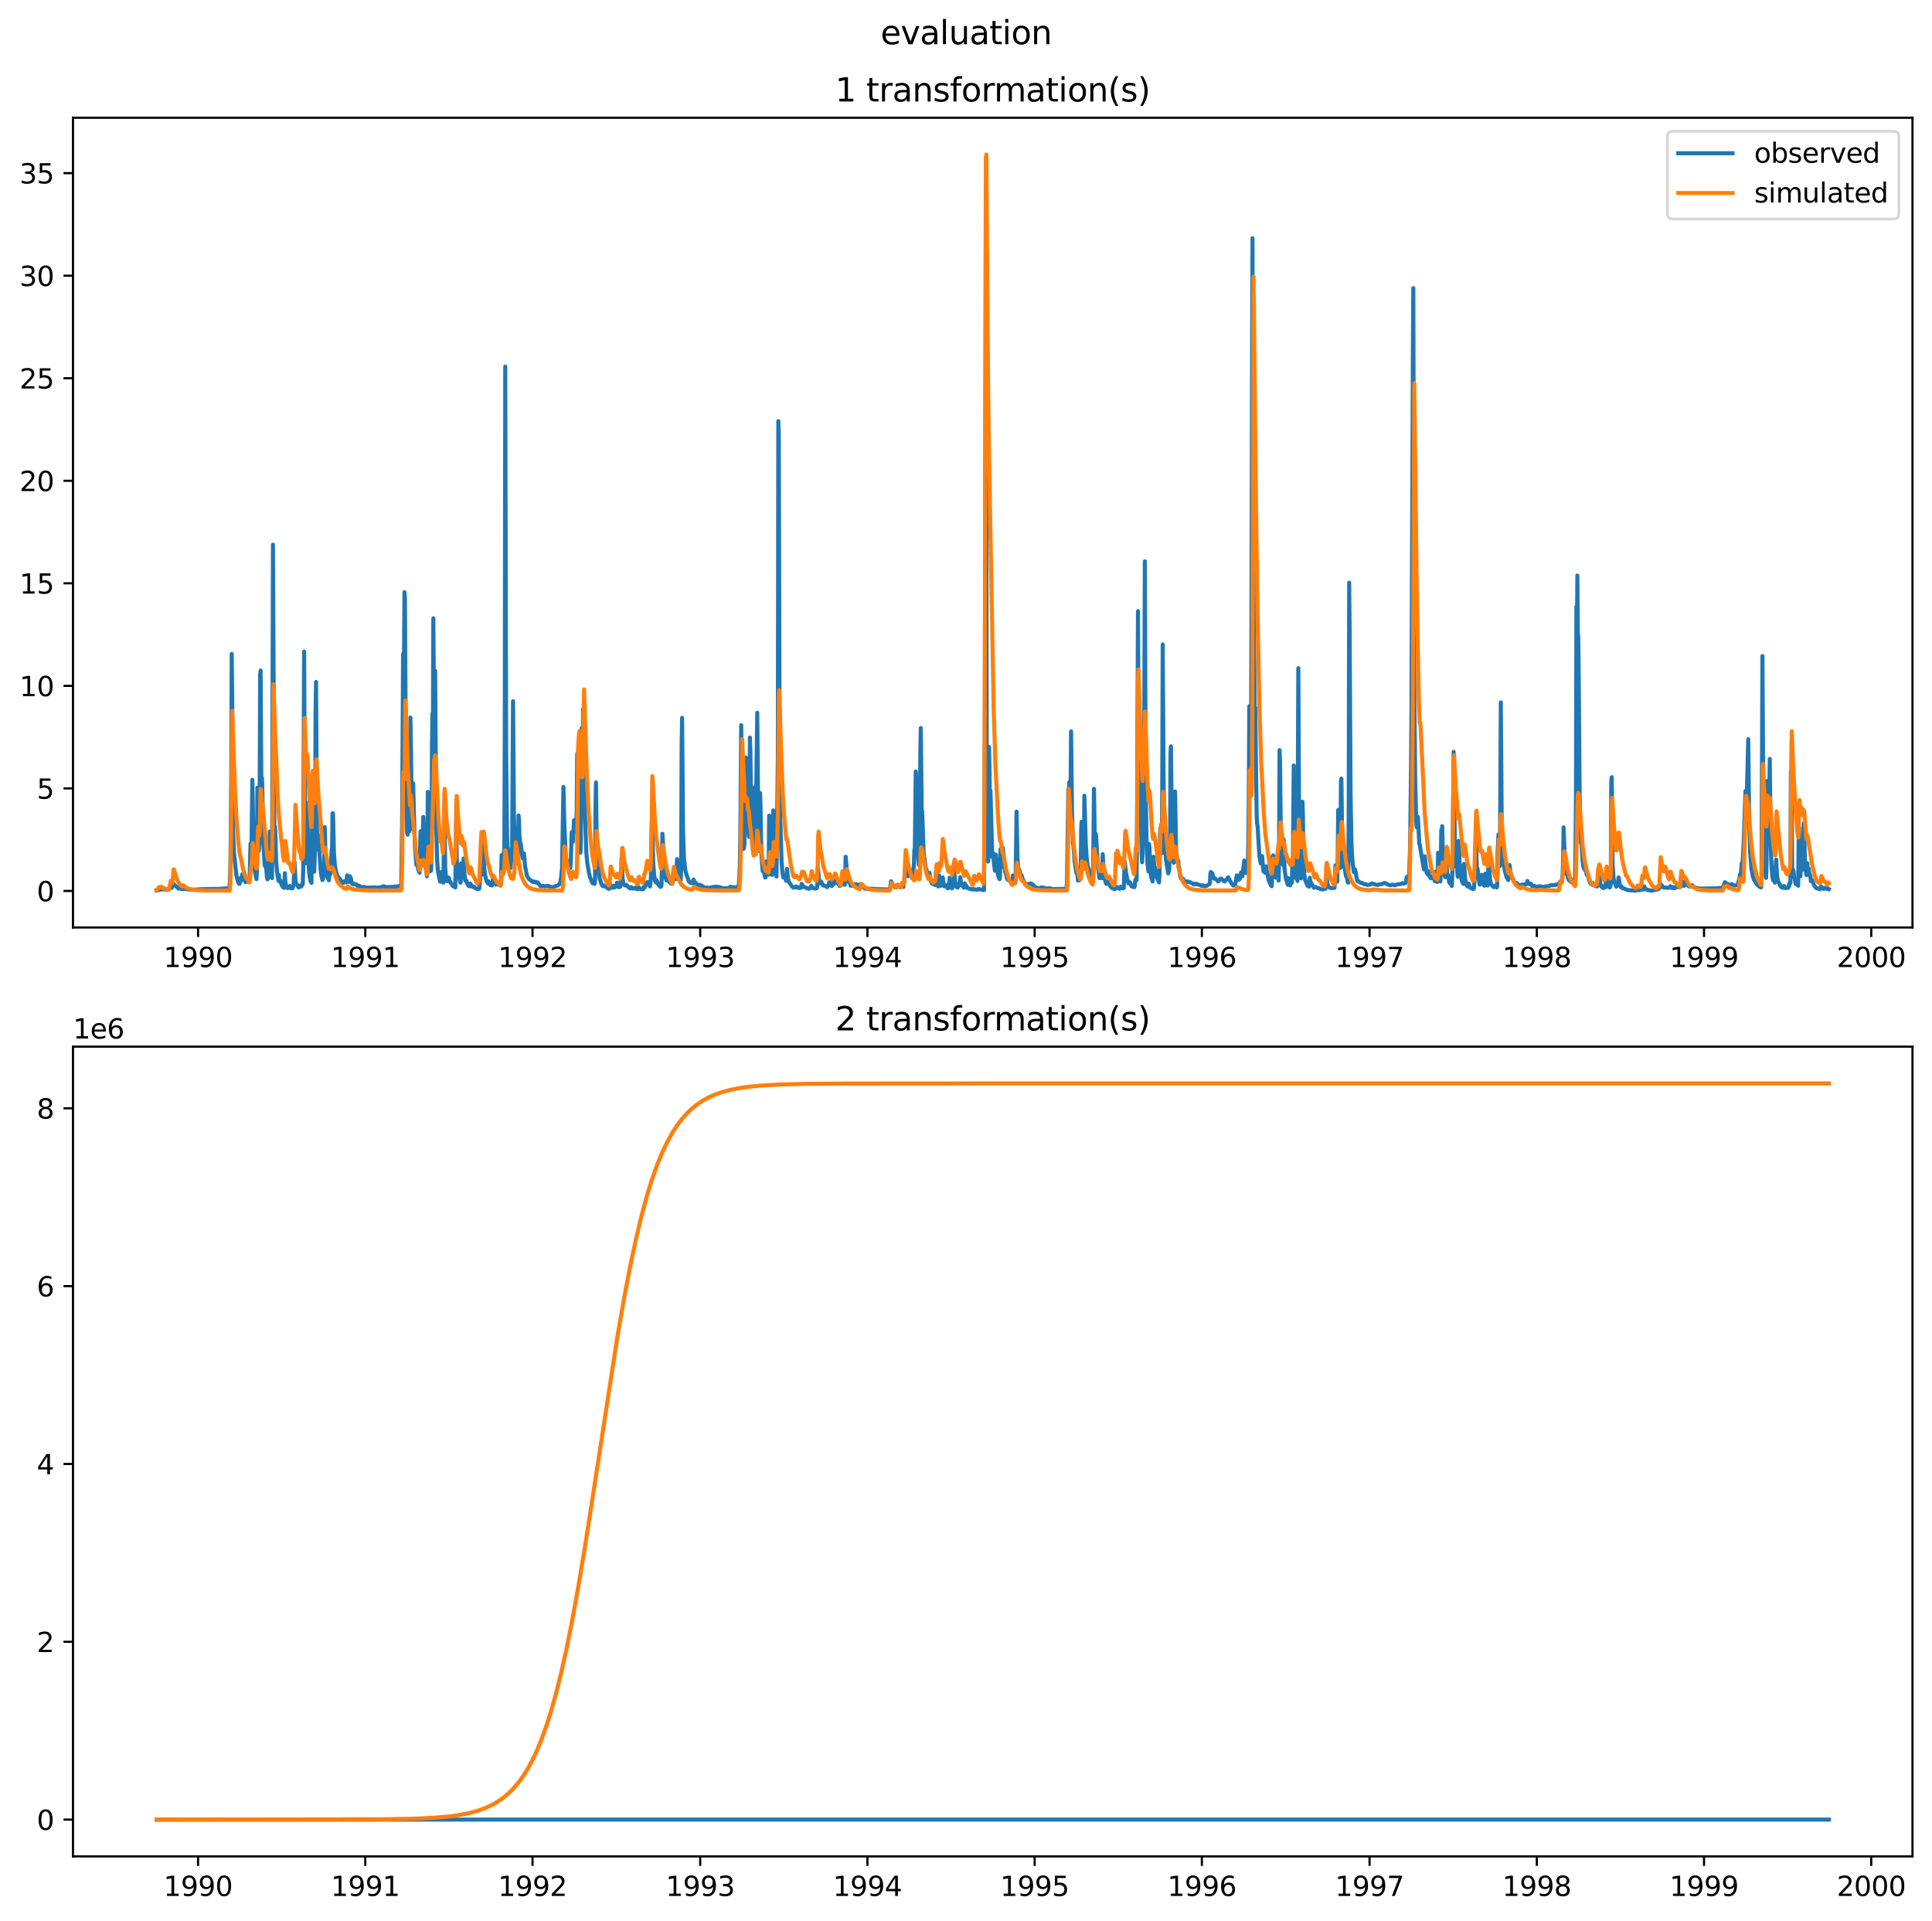 <?xml version="1.0" encoding="utf-8" standalone="no"?>
<!DOCTYPE svg PUBLIC "-//W3C//DTD SVG 1.1//EN"
  "http://www.w3.org/Graphics/SVG/1.1/DTD/svg11.dtd">
<svg xmlns:xlink="http://www.w3.org/1999/xlink" width="712.743pt" height="708.798pt" viewBox="0 0 712.743 708.798" xmlns="http://www.w3.org/2000/svg" version="1.1">
 <defs>
  <style type="text/css">*{stroke-linejoin: round; stroke-linecap: butt}</style>
 </defs>
 <g id="figure_1">
  <g id="patch_1">
   <path d="M 0 708.798 
L 712.743 708.798 
L 712.743 0 
L 0 0 
z
" style="fill: #ffffff"/>
  </g>
  <g id="axes_1">
   <g id="patch_2">
    <path d="M 26.925 342.2 
L 705.543 342.2 
L 705.543 43.44 
L 26.925 43.44 
z
" style="fill: #ffffff"/>
   </g>
   <g id="matplotlib.axis_1">
    <g id="xtick_1">
     <g id="line2d_1">
      <defs>
       <path id="m94c8d8812c" d="M 0 0 
L 0 3.5 
" style="stroke: #000000; stroke-width: 0.8"/>
      </defs>
      <g>
       <use xlink:href="#m94c8d8812c" x="73.068" y="342.2" style="stroke: #000000; stroke-width: 0.8"/>
      </g>
     </g>
     <g id="text_1">
      <!-- 1990 -->
      <g transform="translate(60.343 356.798) scale(0.1 -0.1)">
       <defs>
        <path id="DejaVuSans-31" d="M 794 531 
L 1825 531 
L 1825 4091 
L 703 3866 
L 703 4441 
L 1819 4666 
L 2450 4666 
L 2450 531 
L 3481 531 
L 3481 0 
L 794 0 
L 794 531 
z
" transform="scale(0.016)"/>
        <path id="DejaVuSans-39" d="M 703 97 
L 703 672 
Q 941 559 1184 500 
Q 1428 441 1663 441 
Q 2288 441 2617 861 
Q 2947 1281 2994 2138 
Q 2813 1869 2534 1725 
Q 2256 1581 1919 1581 
Q 1219 1581 811 2004 
Q 403 2428 403 3163 
Q 403 3881 828 4315 
Q 1253 4750 1959 4750 
Q 2769 4750 3195 4129 
Q 3622 3509 3622 2328 
Q 3622 1225 3098 567 
Q 2575 -91 1691 -91 
Q 1453 -91 1209 -44 
Q 966 3 703 97 
z
M 1959 2075 
Q 2384 2075 2632 2365 
Q 2881 2656 2881 3163 
Q 2881 3666 2632 3958 
Q 2384 4250 1959 4250 
Q 1534 4250 1286 3958 
Q 1038 3666 1038 3163 
Q 1038 2656 1286 2365 
Q 1534 2075 1959 2075 
z
" transform="scale(0.016)"/>
        <path id="DejaVuSans-30" d="M 2034 4250 
Q 1547 4250 1301 3770 
Q 1056 3291 1056 2328 
Q 1056 1369 1301 889 
Q 1547 409 2034 409 
Q 2525 409 2770 889 
Q 3016 1369 3016 2328 
Q 3016 3291 2770 3770 
Q 2525 4250 2034 4250 
z
M 2034 4750 
Q 2819 4750 3233 4129 
Q 3647 3509 3647 2328 
Q 3647 1150 3233 529 
Q 2819 -91 2034 -91 
Q 1250 -91 836 529 
Q 422 1150 422 2328 
Q 422 3509 836 4129 
Q 1250 4750 2034 4750 
z
" transform="scale(0.016)"/>
       </defs>
       <use xlink:href="#DejaVuSans-31"/>
       <use xlink:href="#DejaVuSans-39" x="63.623"/>
       <use xlink:href="#DejaVuSans-39" x="127.246"/>
       <use xlink:href="#DejaVuSans-30" x="190.869"/>
      </g>
     </g>
    </g>
    <g id="xtick_2">
     <g id="line2d_2">
      <g>
       <use xlink:href="#m94c8d8812c" x="134.76" y="342.2" style="stroke: #000000; stroke-width: 0.8"/>
      </g>
     </g>
     <g id="text_2">
      <!-- 1991 -->
      <g transform="translate(122.035 356.798) scale(0.1 -0.1)">
       <use xlink:href="#DejaVuSans-31"/>
       <use xlink:href="#DejaVuSans-39" x="63.623"/>
       <use xlink:href="#DejaVuSans-39" x="127.246"/>
       <use xlink:href="#DejaVuSans-31" x="190.869"/>
      </g>
     </g>
    </g>
    <g id="xtick_3">
     <g id="line2d_3">
      <g>
       <use xlink:href="#m94c8d8812c" x="196.453" y="342.2" style="stroke: #000000; stroke-width: 0.8"/>
      </g>
     </g>
     <g id="text_3">
      <!-- 1992 -->
      <g transform="translate(183.728 356.798) scale(0.1 -0.1)">
       <defs>
        <path id="DejaVuSans-32" d="M 1228 531 
L 3431 531 
L 3431 0 
L 469 0 
L 469 531 
Q 828 903 1448 1529 
Q 2069 2156 2228 2338 
Q 2531 2678 2651 2914 
Q 2772 3150 2772 3378 
Q 2772 3750 2511 3984 
Q 2250 4219 1831 4219 
Q 1534 4219 1204 4116 
Q 875 4013 500 3803 
L 500 4441 
Q 881 4594 1212 4672 
Q 1544 4750 1819 4750 
Q 2544 4750 2975 4387 
Q 3406 4025 3406 3419 
Q 3406 3131 3298 2873 
Q 3191 2616 2906 2266 
Q 2828 2175 2409 1742 
Q 1991 1309 1228 531 
z
" transform="scale(0.016)"/>
       </defs>
       <use xlink:href="#DejaVuSans-31"/>
       <use xlink:href="#DejaVuSans-39" x="63.623"/>
       <use xlink:href="#DejaVuSans-39" x="127.246"/>
       <use xlink:href="#DejaVuSans-32" x="190.869"/>
      </g>
     </g>
    </g>
    <g id="xtick_4">
     <g id="line2d_4">
      <g>
       <use xlink:href="#m94c8d8812c" x="258.314" y="342.2" style="stroke: #000000; stroke-width: 0.8"/>
      </g>
     </g>
     <g id="text_4">
      <!-- 1993 -->
      <g transform="translate(245.589 356.798) scale(0.1 -0.1)">
       <defs>
        <path id="DejaVuSans-33" d="M 2597 2516 
Q 3050 2419 3304 2112 
Q 3559 1806 3559 1356 
Q 3559 666 3084 287 
Q 2609 -91 1734 -91 
Q 1441 -91 1130 -33 
Q 819 25 488 141 
L 488 750 
Q 750 597 1062 519 
Q 1375 441 1716 441 
Q 2309 441 2620 675 
Q 2931 909 2931 1356 
Q 2931 1769 2642 2001 
Q 2353 2234 1838 2234 
L 1294 2234 
L 1294 2753 
L 1863 2753 
Q 2328 2753 2575 2939 
Q 2822 3125 2822 3475 
Q 2822 3834 2567 4026 
Q 2313 4219 1838 4219 
Q 1578 4219 1281 4162 
Q 984 4106 628 3988 
L 628 4550 
Q 988 4650 1302 4700 
Q 1616 4750 1894 4750 
Q 2613 4750 3031 4423 
Q 3450 4097 3450 3541 
Q 3450 3153 3228 2886 
Q 3006 2619 2597 2516 
z
" transform="scale(0.016)"/>
       </defs>
       <use xlink:href="#DejaVuSans-31"/>
       <use xlink:href="#DejaVuSans-39" x="63.623"/>
       <use xlink:href="#DejaVuSans-39" x="127.246"/>
       <use xlink:href="#DejaVuSans-33" x="190.869"/>
      </g>
     </g>
    </g>
    <g id="xtick_5">
     <g id="line2d_5">
      <g>
       <use xlink:href="#m94c8d8812c" x="320.007" y="342.2" style="stroke: #000000; stroke-width: 0.8"/>
      </g>
     </g>
     <g id="text_5">
      <!-- 1994 -->
      <g transform="translate(307.282 356.798) scale(0.1 -0.1)">
       <defs>
        <path id="DejaVuSans-34" d="M 2419 4116 
L 825 1625 
L 2419 1625 
L 2419 4116 
z
M 2253 4666 
L 3047 4666 
L 3047 1625 
L 3713 1625 
L 3713 1100 
L 3047 1100 
L 3047 0 
L 2419 0 
L 2419 1100 
L 313 1100 
L 313 1709 
L 2253 4666 
z
" transform="scale(0.016)"/>
       </defs>
       <use xlink:href="#DejaVuSans-31"/>
       <use xlink:href="#DejaVuSans-39" x="63.623"/>
       <use xlink:href="#DejaVuSans-39" x="127.246"/>
       <use xlink:href="#DejaVuSans-34" x="190.869"/>
      </g>
     </g>
    </g>
    <g id="xtick_6">
     <g id="line2d_6">
      <g>
       <use xlink:href="#m94c8d8812c" x="381.699" y="342.2" style="stroke: #000000; stroke-width: 0.8"/>
      </g>
     </g>
     <g id="text_6">
      <!-- 1995 -->
      <g transform="translate(368.974 356.798) scale(0.1 -0.1)">
       <defs>
        <path id="DejaVuSans-35" d="M 691 4666 
L 3169 4666 
L 3169 4134 
L 1269 4134 
L 1269 2991 
Q 1406 3038 1543 3061 
Q 1681 3084 1819 3084 
Q 2600 3084 3056 2656 
Q 3513 2228 3513 1497 
Q 3513 744 3044 326 
Q 2575 -91 1722 -91 
Q 1428 -91 1123 -41 
Q 819 9 494 109 
L 494 744 
Q 775 591 1075 516 
Q 1375 441 1709 441 
Q 2250 441 2565 725 
Q 2881 1009 2881 1497 
Q 2881 1984 2565 2268 
Q 2250 2553 1709 2553 
Q 1456 2553 1204 2497 
Q 953 2441 691 2322 
L 691 4666 
z
" transform="scale(0.016)"/>
       </defs>
       <use xlink:href="#DejaVuSans-31"/>
       <use xlink:href="#DejaVuSans-39" x="63.623"/>
       <use xlink:href="#DejaVuSans-39" x="127.246"/>
       <use xlink:href="#DejaVuSans-35" x="190.869"/>
      </g>
     </g>
    </g>
    <g id="xtick_7">
     <g id="line2d_7">
      <g>
       <use xlink:href="#m94c8d8812c" x="443.392" y="342.2" style="stroke: #000000; stroke-width: 0.8"/>
      </g>
     </g>
     <g id="text_7">
      <!-- 1996 -->
      <g transform="translate(430.667 356.798) scale(0.1 -0.1)">
       <defs>
        <path id="DejaVuSans-36" d="M 2113 2584 
Q 1688 2584 1439 2293 
Q 1191 2003 1191 1497 
Q 1191 994 1439 701 
Q 1688 409 2113 409 
Q 2538 409 2786 701 
Q 3034 994 3034 1497 
Q 3034 2003 2786 2293 
Q 2538 2584 2113 2584 
z
M 3366 4563 
L 3366 3988 
Q 3128 4100 2886 4159 
Q 2644 4219 2406 4219 
Q 1781 4219 1451 3797 
Q 1122 3375 1075 2522 
Q 1259 2794 1537 2939 
Q 1816 3084 2150 3084 
Q 2853 3084 3261 2657 
Q 3669 2231 3669 1497 
Q 3669 778 3244 343 
Q 2819 -91 2113 -91 
Q 1303 -91 875 529 
Q 447 1150 447 2328 
Q 447 3434 972 4092 
Q 1497 4750 2381 4750 
Q 2619 4750 2861 4703 
Q 3103 4656 3366 4563 
z
" transform="scale(0.016)"/>
       </defs>
       <use xlink:href="#DejaVuSans-31"/>
       <use xlink:href="#DejaVuSans-39" x="63.623"/>
       <use xlink:href="#DejaVuSans-39" x="127.246"/>
       <use xlink:href="#DejaVuSans-36" x="190.869"/>
      </g>
     </g>
    </g>
    <g id="xtick_8">
     <g id="line2d_8">
      <g>
       <use xlink:href="#m94c8d8812c" x="505.254" y="342.2" style="stroke: #000000; stroke-width: 0.8"/>
      </g>
     </g>
     <g id="text_8">
      <!-- 1997 -->
      <g transform="translate(492.529 356.798) scale(0.1 -0.1)">
       <defs>
        <path id="DejaVuSans-37" d="M 525 4666 
L 3525 4666 
L 3525 4397 
L 1831 0 
L 1172 0 
L 2766 4134 
L 525 4134 
L 525 4666 
z
" transform="scale(0.016)"/>
       </defs>
       <use xlink:href="#DejaVuSans-31"/>
       <use xlink:href="#DejaVuSans-39" x="63.623"/>
       <use xlink:href="#DejaVuSans-39" x="127.246"/>
       <use xlink:href="#DejaVuSans-37" x="190.869"/>
      </g>
     </g>
    </g>
    <g id="xtick_9">
     <g id="line2d_9">
      <g>
       <use xlink:href="#m94c8d8812c" x="566.946" y="342.2" style="stroke: #000000; stroke-width: 0.8"/>
      </g>
     </g>
     <g id="text_9">
      <!-- 1998 -->
      <g transform="translate(554.221 356.798) scale(0.1 -0.1)">
       <defs>
        <path id="DejaVuSans-38" d="M 2034 2216 
Q 1584 2216 1326 1975 
Q 1069 1734 1069 1313 
Q 1069 891 1326 650 
Q 1584 409 2034 409 
Q 2484 409 2743 651 
Q 3003 894 3003 1313 
Q 3003 1734 2745 1975 
Q 2488 2216 2034 2216 
z
M 1403 2484 
Q 997 2584 770 2862 
Q 544 3141 544 3541 
Q 544 4100 942 4425 
Q 1341 4750 2034 4750 
Q 2731 4750 3128 4425 
Q 3525 4100 3525 3541 
Q 3525 3141 3298 2862 
Q 3072 2584 2669 2484 
Q 3125 2378 3379 2068 
Q 3634 1759 3634 1313 
Q 3634 634 3220 271 
Q 2806 -91 2034 -91 
Q 1263 -91 848 271 
Q 434 634 434 1313 
Q 434 1759 690 2068 
Q 947 2378 1403 2484 
z
M 1172 3481 
Q 1172 3119 1398 2916 
Q 1625 2713 2034 2713 
Q 2441 2713 2670 2916 
Q 2900 3119 2900 3481 
Q 2900 3844 2670 4047 
Q 2441 4250 2034 4250 
Q 1625 4250 1398 4047 
Q 1172 3844 1172 3481 
z
" transform="scale(0.016)"/>
       </defs>
       <use xlink:href="#DejaVuSans-31"/>
       <use xlink:href="#DejaVuSans-39" x="63.623"/>
       <use xlink:href="#DejaVuSans-39" x="127.246"/>
       <use xlink:href="#DejaVuSans-38" x="190.869"/>
      </g>
     </g>
    </g>
    <g id="xtick_10">
     <g id="line2d_10">
      <g>
       <use xlink:href="#m94c8d8812c" x="628.639" y="342.2" style="stroke: #000000; stroke-width: 0.8"/>
      </g>
     </g>
     <g id="text_10">
      <!-- 1999 -->
      <g transform="translate(615.914 356.798) scale(0.1 -0.1)">
       <use xlink:href="#DejaVuSans-31"/>
       <use xlink:href="#DejaVuSans-39" x="63.623"/>
       <use xlink:href="#DejaVuSans-39" x="127.246"/>
       <use xlink:href="#DejaVuSans-39" x="190.869"/>
      </g>
     </g>
    </g>
    <g id="xtick_11">
     <g id="line2d_11">
      <g>
       <use xlink:href="#m94c8d8812c" x="690.331" y="342.2" style="stroke: #000000; stroke-width: 0.8"/>
      </g>
     </g>
     <g id="text_11">
      <!-- 2000 -->
      <g transform="translate(677.606 356.798) scale(0.1 -0.1)">
       <use xlink:href="#DejaVuSans-32"/>
       <use xlink:href="#DejaVuSans-30" x="63.623"/>
       <use xlink:href="#DejaVuSans-30" x="127.246"/>
       <use xlink:href="#DejaVuSans-30" x="190.869"/>
      </g>
     </g>
    </g>
   </g>
   <g id="matplotlib.axis_2">
    <g id="ytick_1">
     <g id="line2d_12">
      <defs>
       <path id="m0c220bb8fb" d="M 0 0 
L -3.5 0 
" style="stroke: #000000; stroke-width: 0.8"/>
      </defs>
      <g>
       <use xlink:href="#m0c220bb8fb" x="26.925" y="328.717" style="stroke: #000000; stroke-width: 0.8"/>
      </g>
     </g>
     <g id="text_12">
      <!-- 0 -->
      <g transform="translate(13.562 332.516) scale(0.1 -0.1)">
       <use xlink:href="#DejaVuSans-30"/>
      </g>
     </g>
    </g>
    <g id="ytick_2">
     <g id="line2d_13">
      <g>
       <use xlink:href="#m0c220bb8fb" x="26.925" y="290.884" style="stroke: #000000; stroke-width: 0.8"/>
      </g>
     </g>
     <g id="text_13">
      <!-- 5 -->
      <g transform="translate(13.562 294.683) scale(0.1 -0.1)">
       <use xlink:href="#DejaVuSans-35"/>
      </g>
     </g>
    </g>
    <g id="ytick_3">
     <g id="line2d_14">
      <g>
       <use xlink:href="#m0c220bb8fb" x="26.925" y="253.051" style="stroke: #000000; stroke-width: 0.8"/>
      </g>
     </g>
     <g id="text_14">
      <!-- 10 -->
      <g transform="translate(7.2 256.85) scale(0.1 -0.1)">
       <use xlink:href="#DejaVuSans-31"/>
       <use xlink:href="#DejaVuSans-30" x="63.623"/>
      </g>
     </g>
    </g>
    <g id="ytick_4">
     <g id="line2d_15">
      <g>
       <use xlink:href="#m0c220bb8fb" x="26.925" y="215.218" style="stroke: #000000; stroke-width: 0.8"/>
      </g>
     </g>
     <g id="text_15">
      <!-- 15 -->
      <g transform="translate(7.2 219.017) scale(0.1 -0.1)">
       <use xlink:href="#DejaVuSans-31"/>
       <use xlink:href="#DejaVuSans-35" x="63.623"/>
      </g>
     </g>
    </g>
    <g id="ytick_5">
     <g id="line2d_16">
      <g>
       <use xlink:href="#m0c220bb8fb" x="26.925" y="177.385" style="stroke: #000000; stroke-width: 0.8"/>
      </g>
     </g>
     <g id="text_16">
      <!-- 20 -->
      <g transform="translate(7.2 181.185) scale(0.1 -0.1)">
       <use xlink:href="#DejaVuSans-32"/>
       <use xlink:href="#DejaVuSans-30" x="63.623"/>
      </g>
     </g>
    </g>
    <g id="ytick_6">
     <g id="line2d_17">
      <g>
       <use xlink:href="#m0c220bb8fb" x="26.925" y="139.553" style="stroke: #000000; stroke-width: 0.8"/>
      </g>
     </g>
     <g id="text_17">
      <!-- 25 -->
      <g transform="translate(7.2 143.352) scale(0.1 -0.1)">
       <use xlink:href="#DejaVuSans-32"/>
       <use xlink:href="#DejaVuSans-35" x="63.623"/>
      </g>
     </g>
    </g>
    <g id="ytick_7">
     <g id="line2d_18">
      <g>
       <use xlink:href="#m0c220bb8fb" x="26.925" y="101.72" style="stroke: #000000; stroke-width: 0.8"/>
      </g>
     </g>
     <g id="text_18">
      <!-- 30 -->
      <g transform="translate(7.2 105.519) scale(0.1 -0.1)">
       <use xlink:href="#DejaVuSans-33"/>
       <use xlink:href="#DejaVuSans-30" x="63.623"/>
      </g>
     </g>
    </g>
    <g id="ytick_8">
     <g id="line2d_19">
      <g>
       <use xlink:href="#m0c220bb8fb" x="26.925" y="63.887" style="stroke: #000000; stroke-width: 0.8"/>
      </g>
     </g>
     <g id="text_19">
      <!-- 35 -->
      <g transform="translate(7.2 67.686) scale(0.1 -0.1)">
       <use xlink:href="#DejaVuSans-33"/>
       <use xlink:href="#DejaVuSans-35" x="63.623"/>
      </g>
     </g>
    </g>
   </g>
   <g id="line2d_20">
    <path d="M 57.771 328.472 
L 58.278 328.428 
L 59.631 328.095 
L 59.969 328.121 
L 60.138 327.849 
L 60.476 328.174 
L 60.983 328.042 
L 61.152 328.243 
L 61.321 328.252 
L 61.828 327.937 
L 62.166 327.937 
L 62.335 327.761 
L 62.504 327.761 
L 62.842 327.148 
L 63.349 327.586 
L 63.687 325.746 
L 63.856 325.921 
L 64.025 326.097 
L 64.363 326.622 
L 64.701 326.797 
L 65.039 327.148 
L 65.208 327.148 
L 65.884 327.849 
L 66.222 327.411 
L 66.898 328.025 
L 67.236 327.849 
L 67.574 328.025 
L 67.913 327.937 
L 68.758 328.025 
L 69.265 328.13 
L 69.772 328.182 
L 70.11 328.217 
L 70.955 328.217 
L 71.631 328.27 
L 73.152 328.164 
L 73.997 328.095 
L 75.687 328.025 
L 81.603 327.937 
L 81.941 327.849 
L 84.477 327.761 
L 84.646 327.148 
L 84.815 325.395 
L 84.984 320.138 
L 85.153 306.993 
L 85.322 285.086 
L 85.491 241.27 
L 85.66 257.044 
L 85.998 306.993 
L 86.336 314.88 
L 87.181 322.766 
L 87.688 325.045 
L 88.026 325.834 
L 88.195 326.097 
L 88.364 326.097 
L 88.702 324.957 
L 88.871 323.818 
L 89.04 324.344 
L 89.378 322.591 
L 89.716 323.993 
L 89.885 324.694 
L 90.054 323.993 
L 90.392 325.133 
L 90.561 325.483 
L 90.73 325.395 
L 91.068 324.169 
L 91.406 324.432 
L 91.575 324.432 
L 91.744 324.256 
L 92.082 324.344 
L 92.421 311.199 
L 92.59 315.844 
L 92.759 315.318 
L 93.097 287.714 
L 93.604 315.406 
L 93.942 320.664 
L 94.28 322.854 
L 94.618 324.344 
L 94.787 320.751 
L 94.956 290.606 
L 95.125 293.323 
L 95.463 314.004 
L 95.632 310.936 
L 95.801 292.096 
L 95.97 248.894 
L 96.139 247.404 
L 96.477 297.792 
L 96.646 287.014 
L 96.815 292.972 
L 97.153 311.374 
L 97.66 319.262 
L 97.829 319.612 
L 97.998 318.472 
L 98.505 323.73 
L 98.674 324.432 
L 98.843 324.169 
L 99.012 313.39 
L 99.181 314.53 
L 99.35 316.808 
L 99.519 306.818 
L 99.857 319.174 
L 100.195 322.854 
L 100.364 323.993 
L 100.703 200.961 
L 101.21 306.38 
L 101.379 304.803 
L 101.548 306.467 
L 101.886 317.947 
L 102.224 321.715 
L 102.731 324.957 
L 102.9 322.854 
L 103.069 325.045 
L 103.238 325.308 
L 103.407 324.782 
L 103.914 326.535 
L 104.252 327.148 
L 104.759 327.586 
L 104.928 325.658 
L 105.097 322.153 
L 105.266 325.395 
L 105.604 326.973 
L 105.942 327.499 
L 106.111 327.674 
L 106.28 327.586 
L 106.618 327.061 
L 106.787 327.411 
L 106.956 326.885 
L 107.125 327.148 
L 107.294 327.674 
L 107.97 327.674 
L 108.308 326.535 
L 108.647 318.122 
L 108.985 324.519 
L 109.154 325.746 
L 109.492 326.359 
L 109.661 326.447 
L 109.999 327.236 
L 110.168 327.411 
L 110.337 327.323 
L 110.506 326.885 
L 110.844 326.885 
L 111.013 327.061 
L 111.182 327.061 
L 111.52 326.009 
L 111.689 326.272 
L 111.858 321.102 
L 112.196 240.394 
L 112.534 306.205 
L 112.703 315.494 
L 112.872 318.472 
L 113.041 314.968 
L 113.379 296.215 
L 113.717 316.545 
L 114.055 322.153 
L 114.562 325.133 
L 114.9 325.746 
L 115.238 292.271 
L 115.576 317.07 
L 115.914 321.628 
L 116.252 312.163 
L 116.421 262.74 
L 116.59 251.61 
L 116.929 305.941 
L 117.098 313.302 
L 117.267 307.957 
L 117.605 312.338 
L 117.774 313.04 
L 118.281 320.926 
L 118.619 323.38 
L 118.957 324.694 
L 119.126 324.344 
L 119.295 322.766 
L 119.464 322.241 
L 119.633 319.612 
L 119.802 305.153 
L 120.14 317.772 
L 120.478 321.89 
L 120.816 323.643 
L 121.323 324.782 
L 121.661 321.189 
L 121.83 322.504 
L 121.999 321.102 
L 122.337 313.653 
L 122.506 312.952 
L 122.675 300.071 
L 122.844 300.071 
L 123.182 314.442 
L 123.52 318.998 
L 123.858 321.102 
L 124.365 322.942 
L 124.703 323.468 
L 125.211 324.081 
L 125.38 324.256 
L 125.887 325.133 
L 126.056 325.22 
L 126.394 325.658 
L 126.563 325.746 
L 127.07 325.133 
L 127.408 325.483 
L 127.746 325.571 
L 128.084 322.942 
L 128.253 323.468 
L 128.422 324.694 
L 128.76 325.395 
L 129.098 323.292 
L 129.436 323.993 
L 129.774 325.746 
L 129.943 326.097 
L 130.281 326.272 
L 130.619 326.097 
L 131.126 326.272 
L 131.464 326.272 
L 131.802 326.797 
L 132.478 326.797 
L 132.816 327.061 
L 132.985 327.061 
L 133.324 327.411 
L 133.493 327.499 
L 133.831 327.411 
L 134.169 327.323 
L 134.338 327.236 
L 135.014 327.499 
L 137.718 327.411 
L 138.056 327.323 
L 138.394 327.411 
L 138.732 327.499 
L 140.422 327.411 
L 141.437 326.973 
L 141.775 327.061 
L 142.451 327.323 
L 145.155 327.236 
L 145.662 327.061 
L 146 327.148 
L 146.338 327.061 
L 147.352 326.973 
L 147.69 326.797 
L 147.859 326.535 
L 148.028 325.658 
L 148.366 302.611 
L 148.704 241.27 
L 148.873 251.523 
L 149.042 245.126 
L 149.211 218.486 
L 149.38 220.239 
L 149.719 281.142 
L 150.057 303.313 
L 150.226 307.256 
L 150.395 307.957 
L 150.733 303.926 
L 151.071 306.643 
L 151.24 300.071 
L 151.409 264.755 
L 151.578 274.044 
L 151.916 300.683 
L 152.085 305.766 
L 152.254 299.719 
L 152.423 289.029 
L 152.761 302.699 
L 153.099 312.514 
L 153.606 319.086 
L 153.944 318.385 
L 154.282 320.664 
L 154.451 321.277 
L 154.62 321.452 
L 154.789 321.978 
L 155.127 306.73 
L 155.634 316.72 
L 155.803 316.457 
L 156.141 301.385 
L 156.648 315.055 
L 156.986 318.824 
L 157.493 323.292 
L 157.663 318.034 
L 157.832 292.184 
L 158.339 317.772 
L 158.677 321.452 
L 158.846 321.277 
L 159.015 321.277 
L 159.184 316.019 
L 159.353 276.06 
L 159.522 263.353 
L 159.691 279.126 
L 159.86 228.126 
L 160.198 269.925 
L 160.367 264.317 
L 160.536 247.492 
L 160.874 299.983 
L 161.212 316.545 
L 161.55 321.364 
L 162.057 323.993 
L 162.395 325.308 
L 162.564 324.519 
L 162.733 321.803 
L 163.578 325.658 
L 163.916 298.668 
L 164.254 320.226 
L 164.592 324.344 
L 164.761 325.045 
L 165.099 324.432 
L 165.268 325.133 
L 165.437 325.045 
L 165.606 323.818 
L 165.776 324.87 
L 165.945 325.22 
L 166.114 325.308 
L 166.452 326.009 
L 166.621 326.097 
L 167.128 326.973 
L 167.297 327.061 
L 167.466 326.622 
L 167.635 326.797 
L 167.973 327.411 
L 168.311 302.962 
L 168.48 316.019 
L 168.649 319.612 
L 168.818 318.998 
L 169.325 323.906 
L 169.494 324.169 
L 169.832 325.658 
L 170.001 325.22 
L 170.17 318.472 
L 170.339 318.998 
L 170.677 323.906 
L 170.846 322.854 
L 171.015 316.72 
L 171.353 322.679 
L 171.691 324.957 
L 171.86 324.694 
L 172.029 324.87 
L 172.536 326.359 
L 173.043 326.973 
L 173.212 326.973 
L 173.381 326.097 
L 173.55 326.009 
L 174.058 326.973 
L 174.396 327.236 
L 174.565 327.061 
L 174.903 327.148 
L 175.241 327.586 
L 176.086 328.025 
L 176.424 327.849 
L 176.762 327.937 
L 177.1 325.308 
L 177.269 322.416 
L 177.438 315.142 
L 177.607 320.488 
L 177.776 322.066 
L 177.945 322.591 
L 178.114 319.262 
L 178.283 308.045 
L 178.621 319.875 
L 178.959 322.942 
L 179.466 325.133 
L 179.635 325.133 
L 179.973 325.921 
L 180.142 325.133 
L 180.48 325.834 
L 180.818 326.535 
L 181.156 326.447 
L 181.494 326.71 
L 181.663 326.097 
L 181.832 324.344 
L 182.001 324.432 
L 182.34 325.571 
L 182.678 326.097 
L 183.016 326.359 
L 183.523 325.746 
L 183.861 326.184 
L 184.03 326.447 
L 184.199 326.009 
L 184.537 326.622 
L 184.706 326.71 
L 184.875 323.643 
L 185.044 315.494 
L 185.382 321.628 
L 185.551 322.591 
L 185.72 319.7 
L 185.889 314.178 
L 186.058 317.421 
L 186.227 267.384 
L 186.396 135.237 
L 186.734 279.039 
L 187.072 308.746 
L 187.41 316.632 
L 187.748 319.262 
L 188.086 320.488 
L 188.255 320.313 
L 188.424 319.262 
L 188.593 317.508 
L 188.762 313.127 
L 188.931 313.828 
L 189.269 258.709 
L 189.607 301.999 
L 189.945 312.426 
L 190.453 317.508 
L 190.622 317.508 
L 190.791 318.385 
L 190.96 318.385 
L 191.298 300.859 
L 191.467 302.611 
L 191.636 308.746 
L 191.974 311.374 
L 192.143 311.374 
L 192.65 315.756 
L 192.819 316.632 
L 192.988 316.632 
L 193.326 314.88 
L 193.664 319.262 
L 194.34 322.942 
L 195.016 324.169 
L 195.354 324.519 
L 195.523 324.519 
L 196.368 325.308 
L 196.706 325.483 
L 197.044 325.22 
L 197.213 325.395 
L 197.551 325.483 
L 197.72 325.571 
L 197.889 325.395 
L 198.058 325.746 
L 198.227 325.571 
L 198.396 325.571 
L 199.411 326.973 
L 199.749 327.061 
L 200.256 326.797 
L 200.932 327.061 
L 201.439 326.885 
L 201.777 326.973 
L 201.946 326.797 
L 202.453 326.973 
L 202.791 327.061 
L 203.636 327.411 
L 203.974 327.323 
L 204.988 326.885 
L 205.495 326.797 
L 206.171 326.447 
L 206.509 325.921 
L 206.679 325.746 
L 207.017 323.643 
L 207.355 320.138 
L 207.862 290.343 
L 208.2 304.364 
L 208.707 315.756 
L 209.045 318.385 
L 209.214 317.508 
L 209.383 318.385 
L 209.552 318.385 
L 210.059 320.488 
L 210.397 320.138 
L 210.566 318.385 
L 210.904 306.993 
L 211.242 310.498 
L 211.411 310.498 
L 211.749 302.611 
L 212.256 306.993 
L 212.425 306.993 
L 212.594 304.364 
L 212.763 299.107 
L 212.932 278.163 
L 213.101 279.039 
L 213.439 301.385 
L 213.777 311.725 
L 213.946 312.076 
L 214.115 314.617 
L 214.284 310.148 
L 214.453 276.761 
L 214.622 268.611 
L 214.792 283.508 
L 214.961 280.441 
L 215.13 261.601 
L 215.299 266.157 
L 215.806 300.947 
L 216.313 314.53 
L 216.651 318.385 
L 217.327 322.241 
L 217.665 323.643 
L 218.341 325.395 
L 218.679 325.921 
L 218.848 325.571 
L 219.017 325.571 
L 219.355 326.097 
L 219.524 324.519 
L 219.693 297.617 
L 219.862 288.678 
L 220.2 316.019 
L 220.538 321.89 
L 220.707 320.226 
L 221.214 324.081 
L 221.552 325.133 
L 221.89 326.184 
L 222.228 326.797 
L 222.397 326.973 
L 222.566 326.71 
L 222.904 326.71 
L 223.074 326.973 
L 223.412 326.973 
L 223.919 327.586 
L 224.088 327.674 
L 224.257 327.586 
L 224.595 327.937 
L 224.764 327.937 
L 225.102 326.272 
L 225.609 327.148 
L 225.947 327.499 
L 226.116 327.499 
L 226.454 326.797 
L 226.792 327.411 
L 226.961 327.061 
L 227.13 326.973 
L 227.299 327.148 
L 227.637 325.658 
L 227.975 326.797 
L 228.313 327.323 
L 228.651 327.236 
L 228.82 327.148 
L 228.989 326.447 
L 229.327 316.72 
L 229.665 323.993 
L 230.003 326.184 
L 230.341 326.535 
L 230.51 326.535 
L 230.679 326.71 
L 231.017 326.447 
L 231.187 326.535 
L 231.694 327.148 
L 232.032 327.411 
L 232.37 327.761 
L 232.539 327.761 
L 232.708 327.411 
L 232.877 327.323 
L 233.384 327.849 
L 233.891 327.761 
L 234.229 327.499 
L 234.567 327.849 
L 235.074 328.042 
L 235.243 328.068 
L 235.412 327.148 
L 235.581 327.236 
L 235.919 327.849 
L 236.595 328.086 
L 236.933 328.059 
L 237.271 328.095 
L 237.44 327.323 
L 237.609 327.236 
L 237.778 327.499 
L 237.947 327.323 
L 238.116 326.447 
L 238.285 326.535 
L 238.454 326.359 
L 238.792 325.483 
L 238.961 325.483 
L 239.807 327.061 
L 240.145 323.643 
L 240.483 303.313 
L 240.652 304.977 
L 240.99 318.56 
L 241.328 322.942 
L 241.666 325.045 
L 242.004 325.571 
L 242.173 324.694 
L 242.342 325.045 
L 242.68 326.097 
L 243.187 326.71 
L 243.694 327.236 
L 243.863 327.061 
L 244.032 326.71 
L 244.201 319.7 
L 244.37 307.607 
L 244.539 309.972 
L 244.877 319.962 
L 245.215 322.854 
L 245.891 324.87 
L 246.06 324.432 
L 246.229 324.87 
L 246.736 325.133 
L 247.243 325.746 
L 247.582 326.009 
L 247.92 326.097 
L 248.258 325.308 
L 248.427 321.102 
L 248.596 320.576 
L 249.272 323.993 
L 249.441 324.344 
L 249.779 316.983 
L 250.117 321.189 
L 250.624 324.081 
L 250.793 324.519 
L 251.131 324.782 
L 251.3 319.962 
L 251.469 274.657 
L 251.638 264.843 
L 251.976 305.766 
L 252.314 316.632 
L 252.821 321.014 
L 253.159 322.416 
L 254.173 325.22 
L 254.511 325.483 
L 255.018 325.834 
L 255.187 325.658 
L 255.356 325.834 
L 255.864 324.519 
L 256.371 326.009 
L 256.54 325.571 
L 257.216 326.447 
L 257.723 326.622 
L 257.892 326.622 
L 258.061 326.447 
L 258.23 326.447 
L 258.737 326.885 
L 258.906 326.797 
L 259.413 327.148 
L 259.751 327.411 
L 260.258 327.586 
L 260.765 327.411 
L 261.441 327.674 
L 261.779 327.586 
L 262.286 327.411 
L 262.793 327.323 
L 263.131 327.236 
L 263.3 327.323 
L 263.808 327.148 
L 265.16 327.236 
L 265.498 327.323 
L 265.836 327.411 
L 266.681 327.761 
L 268.54 327.674 
L 269.554 327.148 
L 270.399 327.499 
L 270.906 327.323 
L 271.751 327.674 
L 272.09 327.674 
L 272.259 327.499 
L 272.597 325.921 
L 272.766 323.643 
L 272.935 319.262 
L 273.104 309.622 
L 273.442 267.559 
L 273.78 298.23 
L 274.118 310.849 
L 274.287 313.215 
L 274.456 312.952 
L 274.625 311.638 
L 275.132 279.477 
L 275.47 299.107 
L 275.639 299.983 
L 276.146 306.993 
L 276.315 308.746 
L 276.484 299.281 
L 276.653 272.116 
L 276.822 277.549 
L 277.16 302.962 
L 277.498 309.972 
L 277.667 309.534 
L 278.005 313.916 
L 278.174 294.549 
L 278.343 290.519 
L 278.681 309.272 
L 278.85 302.611 
L 279.357 263.003 
L 279.695 299.194 
L 280.033 310.674 
L 280.203 314.004 
L 280.372 292.534 
L 280.541 296.477 
L 280.879 315.23 
L 281.386 321.452 
L 281.555 321.102 
L 281.724 321.102 
L 282.231 323.73 
L 282.4 323.73 
L 282.569 317.86 
L 282.738 317.947 
L 283.076 321.89 
L 283.245 321.978 
L 283.414 322.766 
L 283.583 321.014 
L 283.752 300.947 
L 283.921 303.313 
L 284.259 317.86 
L 284.597 321.715 
L 284.766 322.766 
L 284.935 322.766 
L 285.273 299.019 
L 285.442 303.225 
L 285.78 319.174 
L 285.949 321.54 
L 286.118 320.664 
L 286.456 323.38 
L 286.963 279.828 
L 287.132 155.392 
L 287.301 159.774 
L 287.639 288.24 
L 287.808 302.086 
L 287.977 305.328 
L 288.316 317.596 
L 288.654 321.978 
L 288.992 323.73 
L 289.161 323.205 
L 289.33 323.643 
L 289.499 323.38 
L 289.668 323.643 
L 290.006 324.957 
L 290.344 320.576 
L 290.682 324.081 
L 291.02 325.395 
L 292.203 327.061 
L 292.71 327.499 
L 293.048 327.411 
L 293.217 327.236 
L 293.386 327.411 
L 293.724 327.061 
L 294.062 327.499 
L 294.231 327.411 
L 294.907 327.674 
L 295.076 327.323 
L 295.245 327.323 
L 295.414 327.586 
L 295.583 327.323 
L 295.752 326.097 
L 295.921 326.447 
L 296.09 327.061 
L 296.259 327.236 
L 296.428 327.061 
L 297.781 327.761 
L 298.119 327.674 
L 298.457 327.937 
L 299.133 327.499 
L 299.302 326.797 
L 299.64 327.499 
L 300.485 327.849 
L 301.161 327.761 
L 301.33 327.674 
L 301.499 327.148 
L 301.668 320.313 
L 301.837 321.102 
L 302.175 324.782 
L 302.513 325.921 
L 302.682 325.921 
L 302.851 325.22 
L 303.189 325.746 
L 303.527 326.447 
L 303.696 326.71 
L 304.203 326.797 
L 305.218 327.323 
L 305.556 326.359 
L 305.725 326.447 
L 305.894 325.483 
L 306.57 326.71 
L 306.908 326.885 
L 307.077 325.746 
L 307.246 325.483 
L 307.584 326.009 
L 307.753 326.097 
L 307.922 324.432 
L 308.091 323.993 
L 308.429 325.133 
L 308.767 325.658 
L 309.612 326.535 
L 309.781 326.885 
L 310.288 326.622 
L 310.457 325.658 
L 310.626 325.571 
L 311.133 326.272 
L 311.471 326.359 
L 311.64 326.447 
L 311.809 322.942 
L 311.978 316.106 
L 312.485 321.978 
L 312.824 323.993 
L 313.162 325.571 
L 313.331 325.483 
L 313.838 326.797 
L 314.007 326.622 
L 314.176 326.797 
L 314.345 326.359 
L 314.514 326.535 
L 314.852 326.535 
L 315.19 326.272 
L 315.697 326.359 
L 315.866 326.535 
L 316.035 326.272 
L 316.542 326.885 
L 316.711 326.622 
L 316.88 326.622 
L 317.218 326.272 
L 317.556 326.359 
L 319.077 327.849 
L 322.289 327.937 
L 322.627 328.025 
L 326.176 328.13 
L 327.359 328.182 
L 328.204 328.025 
L 328.373 327.849 
L 328.711 325.133 
L 329.049 325.746 
L 329.388 326.535 
L 329.726 326.973 
L 330.064 327.323 
L 330.233 327.411 
L 330.402 327.236 
L 330.74 326.71 
L 331.078 326.447 
L 331.416 326.535 
L 331.923 327.148 
L 332.092 327.323 
L 332.261 327.236 
L 332.768 326.272 
L 333.106 326.622 
L 333.275 327.236 
L 333.613 325.22 
L 333.951 320.138 
L 334.12 320.313 
L 334.458 322.416 
L 334.796 323.117 
L 334.965 323.292 
L 335.472 322.066 
L 335.641 321.364 
L 335.81 321.364 
L 335.979 321.54 
L 336.486 323.117 
L 336.655 322.766 
L 337.162 319.262 
L 337.332 313.39 
L 337.501 312.776 
L 337.839 284.648 
L 338.008 286.838 
L 338.346 306.643 
L 338.684 315.494 
L 339.022 319.174 
L 339.191 316.72 
L 339.529 277.111 
L 339.698 268.611 
L 340.036 299.545 
L 340.205 299.281 
L 340.712 313.916 
L 340.881 316.106 
L 341.05 316.632 
L 341.557 320.576 
L 341.726 320.664 
L 342.233 322.766 
L 342.571 324.081 
L 342.74 322.066 
L 342.909 322.066 
L 343.247 324.344 
L 343.754 325.921 
L 344.261 326.184 
L 344.43 326.097 
L 344.599 325.746 
L 344.937 326.535 
L 345.106 325.834 
L 345.275 321.803 
L 345.614 325.22 
L 345.952 326.71 
L 346.121 327.061 
L 346.29 326.797 
L 346.459 323.03 
L 346.797 325.834 
L 347.135 326.797 
L 347.304 324.957 
L 347.473 325.571 
L 347.811 323.73 
L 348.149 326.535 
L 348.318 326.973 
L 348.487 326.447 
L 348.994 327.061 
L 349.67 327.761 
L 349.839 326.272 
L 350.177 326.272 
L 350.346 323.818 
L 350.684 326.447 
L 351.022 327.586 
L 351.191 327.761 
L 351.36 327.586 
L 351.867 325.746 
L 352.036 321.54 
L 352.374 325.395 
L 352.712 326.885 
L 352.881 327.236 
L 353.219 327.499 
L 353.388 327.148 
L 353.557 327.061 
L 354.065 325.571 
L 354.234 323.643 
L 354.572 325.921 
L 354.91 326.622 
L 355.586 327.499 
L 355.755 327.323 
L 355.924 325.921 
L 356.093 326.447 
L 356.431 326.71 
L 356.769 327.499 
L 356.938 327.674 
L 357.276 327.674 
L 357.445 327.849 
L 357.952 327.937 
L 358.628 328.182 
L 358.966 328.199 
L 359.135 328.025 
L 359.473 328.095 
L 360.149 328.243 
L 360.825 328.208 
L 360.994 327.937 
L 361.332 328.025 
L 361.84 328.226 
L 362.178 328.217 
L 362.854 328.41 
L 363.023 328.375 
L 363.192 303.401 
L 363.361 261.162 
L 363.699 67.762 
L 364.037 282.72 
L 364.375 314.617 
L 364.544 317.86 
L 364.713 308.22 
L 364.882 275.621 
L 365.051 284.91 
L 365.22 301.647 
L 365.389 291.658 
L 366.065 316.282 
L 366.234 314.792 
L 366.403 314.792 
L 366.741 319.262 
L 367.079 321.277 
L 367.417 315.318 
L 367.924 321.277 
L 368.262 323.117 
L 368.6 324.169 
L 368.769 324.344 
L 368.938 323.117 
L 369.107 313.302 
L 369.276 313.215 
L 369.614 319.787 
L 369.783 319.349 
L 369.953 312.776 
L 370.798 321.452 
L 371.474 323.993 
L 371.812 324.607 
L 371.981 324.694 
L 372.15 324.607 
L 373.164 325.658 
L 373.333 325.658 
L 373.502 325.395 
L 373.671 323.03 
L 373.84 323.117 
L 374.178 324.432 
L 374.347 323.555 
L 374.516 323.468 
L 374.685 323.818 
L 375.023 299.457 
L 375.361 316.632 
L 375.699 320.664 
L 375.868 321.189 
L 376.037 320.839 
L 376.544 323.117 
L 376.713 323.117 
L 376.882 322.942 
L 377.22 324.169 
L 378.235 326.272 
L 378.404 326.359 
L 378.911 326.184 
L 380.094 326.097 
L 380.263 325.921 
L 380.601 326.184 
L 380.77 326.359 
L 380.939 326.272 
L 381.446 326.885 
L 381.784 327.148 
L 382.291 327.586 
L 382.46 327.674 
L 382.798 327.586 
L 383.305 327.761 
L 384.15 327.411 
L 384.488 327.499 
L 384.657 327.411 
L 385.164 327.586 
L 385.671 327.674 
L 386.178 327.849 
L 386.855 327.761 
L 387.024 327.674 
L 387.362 327.761 
L 387.7 327.849 
L 388.207 328.025 
L 392.939 327.937 
L 393.446 327.761 
L 393.615 325.834 
L 394.122 291.22 
L 394.291 293.849 
L 394.461 288.591 
L 394.63 291.22 
L 394.799 296.477 
L 394.968 290.343 
L 395.137 269.838 
L 395.475 298.493 
L 395.813 311.112 
L 395.982 311.813 
L 396.489 318.21 
L 396.996 321.54 
L 397.165 322.241 
L 397.334 322.153 
L 397.503 322.854 
L 397.672 324.87 
L 397.841 323.643 
L 398.01 324.694 
L 398.179 324.782 
L 398.348 323.73 
L 398.517 324.256 
L 398.686 323.555 
L 398.855 306.029 
L 399.024 303.225 
L 399.362 313.478 
L 399.7 317.07 
L 399.869 313.478 
L 400.038 293.586 
L 400.545 311.024 
L 400.883 316.457 
L 401.221 319.262 
L 402.404 323.292 
L 402.912 323.818 
L 403.081 324.256 
L 403.25 324.169 
L 403.588 291.044 
L 403.926 312.689 
L 404.095 316.019 
L 404.264 307.607 
L 404.433 309.447 
L 404.771 315.581 
L 405.109 320.488 
L 405.616 323.993 
L 405.785 321.014 
L 405.954 320.839 
L 406.292 323.292 
L 406.461 323.993 
L 406.799 315.142 
L 407.137 321.452 
L 407.475 324.169 
L 407.644 324.519 
L 407.982 325.746 
L 408.151 326.097 
L 408.489 326.009 
L 408.827 326.184 
L 408.996 325.308 
L 409.672 327.061 
L 410.01 327.499 
L 411.194 328.095 
L 411.363 327.937 
L 411.532 327.586 
L 411.87 327.499 
L 412.039 327.236 
L 412.377 327.674 
L 413.053 327.937 
L 413.222 327.674 
L 413.391 327.148 
L 413.729 327.499 
L 414.236 327.761 
L 414.405 327.586 
L 414.574 327.674 
L 414.912 317.86 
L 415.419 322.066 
L 415.926 324.694 
L 416.264 325.921 
L 416.433 325.22 
L 416.602 325.395 
L 416.771 325.921 
L 416.94 325.658 
L 417.447 326.973 
L 417.954 327.236 
L 418.123 326.797 
L 418.461 327.323 
L 418.63 326.885 
L 418.799 324.782 
L 418.969 324.432 
L 419.307 324.694 
L 419.476 303.225 
L 419.814 225.497 
L 420.152 289.73 
L 420.321 285.962 
L 420.49 289.116 
L 420.659 295.777 
L 420.828 297.529 
L 421.166 314.704 
L 421.335 318.122 
L 421.504 314.792 
L 421.673 273.781 
L 421.842 279.214 
L 422.011 298.668 
L 422.349 207.095 
L 422.687 293.41 
L 423.025 312.163 
L 423.363 318.998 
L 423.701 321.54 
L 423.87 311.374 
L 424.039 312.426 
L 424.377 321.277 
L 424.715 323.73 
L 425.222 325.22 
L 425.391 322.241 
L 425.56 316.106 
L 425.898 321.628 
L 426.067 319.962 
L 426.574 322.679 
L 426.912 323.993 
L 427.589 325.571 
L 427.758 322.504 
L 427.927 308.22 
L 428.096 305.503 
L 428.434 309.272 
L 428.603 314.792 
L 428.772 291.22 
L 428.941 237.765 
L 429.279 289.993 
L 429.786 311.462 
L 430.124 317.07 
L 430.969 322.241 
L 431.307 321.102 
L 431.645 312.338 
L 431.814 277.988 
L 431.983 275.359 
L 432.321 307.519 
L 432.659 314.53 
L 432.997 318.298 
L 433.166 316.282 
L 433.335 292.271 
L 433.504 292.008 
L 433.842 312.251 
L 434.18 316.632 
L 434.518 318.385 
L 434.687 317.508 
L 434.856 320.138 
L 435.025 320.138 
L 435.364 323.292 
L 435.871 324.344 
L 436.04 324.344 
L 436.209 324.169 
L 436.378 324.169 
L 436.547 324.344 
L 436.716 325.045 
L 436.885 324.957 
L 437.054 325.571 
L 437.392 325.22 
L 437.73 325.308 
L 437.899 325.483 
L 438.237 325.22 
L 438.406 325.395 
L 439.082 325.483 
L 440.096 326.097 
L 440.265 326.272 
L 440.434 326.272 
L 440.772 326.009 
L 441.279 326.272 
L 441.448 326.097 
L 442.293 326.447 
L 442.631 326.535 
L 443.477 326.885 
L 443.646 326.622 
L 444.491 326.973 
L 444.998 326.885 
L 446.181 326.184 
L 446.35 325.658 
L 446.519 322.416 
L 446.688 321.715 
L 447.026 322.591 
L 447.195 322.241 
L 447.871 324.169 
L 448.378 324.169 
L 449.392 325.22 
L 449.561 325.133 
L 449.899 324.607 
L 450.237 324.169 
L 450.575 324.169 
L 451.251 324.87 
L 451.589 324.87 
L 451.759 325.22 
L 452.773 324.169 
L 453.111 323.643 
L 453.449 324.344 
L 453.956 325.308 
L 454.294 325.834 
L 454.97 326.71 
L 455.139 326.71 
L 455.646 326.184 
L 455.815 325.746 
L 456.153 323.643 
L 456.322 322.942 
L 456.66 324.169 
L 456.998 324.519 
L 457.167 324.519 
L 457.336 324.344 
L 457.505 323.993 
L 457.843 321.89 
L 458.181 323.117 
L 458.35 323.292 
L 459.026 317.508 
L 459.364 320.138 
L 459.702 322.066 
L 459.872 321.54 
L 460.21 319.262 
L 460.379 317.508 
L 460.548 310.498 
L 460.717 292.096 
L 460.886 260.549 
L 461.055 264.054 
L 461.393 274.57 
L 461.562 272.817 
L 461.9 144.877 
L 462.069 87.917 
L 462.238 193.074 
L 462.914 265.719 
L 463.083 261.075 
L 463.59 300.333 
L 463.759 303.751 
L 463.928 304.539 
L 464.604 315.756 
L 465.111 318.56 
L 465.618 315.844 
L 465.956 320.313 
L 466.125 321.54 
L 466.294 320.839 
L 466.463 321.189 
L 466.801 322.066 
L 467.139 319.612 
L 467.308 321.715 
L 467.477 321.715 
L 467.985 324.694 
L 468.83 326.622 
L 469.168 326.973 
L 469.506 315.932 
L 469.675 315.581 
L 470.013 320.226 
L 470.182 317.158 
L 470.351 318.56 
L 470.689 323.818 
L 470.858 322.066 
L 471.196 315.756 
L 471.534 323.555 
L 471.703 324.87 
L 471.872 311.988 
L 472.041 276.761 
L 472.21 280.528 
L 472.548 310.761 
L 472.717 307.957 
L 472.886 314.178 
L 473.055 315.668 
L 473.224 318.824 
L 473.393 319.262 
L 473.562 309.622 
L 473.9 320.839 
L 474.407 324.256 
L 474.745 325.395 
L 475.083 326.447 
L 475.252 323.993 
L 475.421 324.519 
L 475.759 326.272 
L 475.928 326.622 
L 476.098 326.184 
L 476.267 324.957 
L 476.605 325.658 
L 476.774 317.508 
L 476.943 321.452 
L 477.281 282.456 
L 477.619 319.436 
L 477.957 323.906 
L 478.126 321.54 
L 478.633 325.045 
L 478.971 246.528 
L 479.309 311.988 
L 479.647 320.488 
L 479.985 324.081 
L 480.154 320.4 
L 480.492 295.777 
L 480.661 300.509 
L 480.83 316.019 
L 481.168 322.591 
L 481.506 324.782 
L 482.351 326.71 
L 482.52 326.885 
L 482.689 326.885 
L 482.858 327.148 
L 483.196 323.818 
L 483.534 326.097 
L 483.703 325.746 
L 484.549 327.323 
L 484.718 327.499 
L 485.056 327.411 
L 485.225 327.236 
L 486.239 327.674 
L 486.746 327.761 
L 487.084 328.025 
L 487.591 328.13 
L 487.929 328.156 
L 488.943 327.937 
L 489.281 324.432 
L 489.45 324.256 
L 489.788 326.359 
L 490.126 327.061 
L 490.295 327.411 
L 490.971 327.674 
L 492.323 327.586 
L 492.662 319.262 
L 493.169 325.22 
L 493.338 325.308 
L 493.507 316.106 
L 493.676 298.843 
L 494.352 320.226 
L 494.521 320.138 
L 494.69 288.328 
L 494.859 287.276 
L 495.197 315.142 
L 495.535 319.612 
L 495.704 318.648 
L 496.211 321.014 
L 496.549 323.292 
L 496.718 322.766 
L 497.225 325.571 
L 497.394 325.658 
L 497.563 297.179 
L 497.732 214.981 
L 497.901 233.383 
L 498.239 292.972 
L 498.577 311.374 
L 498.915 317.508 
L 499.422 321.715 
L 499.591 321.364 
L 499.76 320.664 
L 499.929 320.839 
L 500.436 323.643 
L 500.775 325.045 
L 501.113 325.133 
L 501.451 325.395 
L 501.789 325.658 
L 502.296 325.746 
L 503.479 326.272 
L 503.648 326.184 
L 504.493 326.535 
L 505.169 326.447 
L 506.183 325.921 
L 506.859 326.184 
L 507.197 326.272 
L 507.535 326.359 
L 507.873 326.447 
L 508.211 326.535 
L 508.888 326.272 
L 509.733 326.184 
L 510.747 325.746 
L 512.268 326.447 
L 512.606 326.535 
L 512.944 326.622 
L 513.282 326.535 
L 513.789 326.359 
L 514.465 326.622 
L 514.803 326.535 
L 515.479 326.272 
L 516.662 326.184 
L 517.339 325.834 
L 517.677 326.009 
L 518.353 325.746 
L 518.522 325.834 
L 519.029 323.468 
L 519.198 323.643 
L 519.367 323.643 
L 519.536 323.468 
L 519.705 323.117 
L 519.874 322.416 
L 520.212 312.251 
L 520.55 285.086 
L 520.719 260.549 
L 521.226 131.732 
L 521.395 106.319 
L 521.733 251.786 
L 522.071 287.101 
L 522.409 301.209 
L 522.578 304.803 
L 522.747 305.328 
L 522.916 304.189 
L 523.085 301.385 
L 523.592 311.112 
L 523.761 311.725 
L 525.283 320.751 
L 525.452 320.226 
L 525.621 315.932 
L 526.297 321.978 
L 526.466 321.803 
L 526.635 322.504 
L 526.973 321.452 
L 527.311 323.292 
L 527.48 323.205 
L 527.818 323.993 
L 527.987 323.73 
L 528.156 324.081 
L 528.325 323.993 
L 528.494 323.643 
L 528.663 322.942 
L 528.832 322.942 
L 529.339 325.133 
L 529.508 324.081 
L 529.677 321.628 
L 530.015 324.432 
L 530.184 325.395 
L 530.353 325.045 
L 530.522 314.617 
L 530.691 316.896 
L 531.029 323.03 
L 531.367 325.22 
L 531.536 320.488 
L 531.705 306.292 
L 531.874 309.272 
L 532.043 304.803 
L 532.381 318.648 
L 532.719 322.504 
L 532.888 322.679 
L 533.057 323.468 
L 533.226 323.643 
L 533.396 313.127 
L 533.903 322.942 
L 534.072 322.591 
L 534.241 323.03 
L 534.579 325.22 
L 534.748 325.746 
L 534.917 325.571 
L 535.593 326.885 
L 535.762 323.03 
L 535.931 313.566 
L 536.269 277.374 
L 536.776 314.88 
L 536.945 319.7 
L 537.283 312.952 
L 537.621 321.803 
L 537.79 323.468 
L 537.959 321.014 
L 538.128 310.235 
L 538.297 313.04 
L 538.466 319.262 
L 538.635 318.998 
L 538.973 323.468 
L 539.311 325.045 
L 539.818 326.097 
L 539.987 324.519 
L 540.156 318.736 
L 540.494 324.169 
L 540.832 326.009 
L 541.339 327.061 
L 541.509 327.061 
L 541.678 326.009 
L 541.847 326.009 
L 542.354 327.499 
L 543.368 328.033 
L 543.706 327.937 
L 543.875 326.097 
L 544.044 321.277 
L 544.213 323.818 
L 544.551 310.674 
L 544.889 322.591 
L 545.058 320.4 
L 545.227 321.54 
L 545.565 324.87 
L 545.903 326.359 
L 546.072 326.184 
L 546.241 325.483 
L 546.41 325.834 
L 546.579 322.766 
L 546.748 323.555 
L 546.917 325.308 
L 547.424 326.535 
L 547.593 326.797 
L 547.931 322.328 
L 548.269 325.921 
L 548.438 326.447 
L 548.776 326.71 
L 548.945 326.535 
L 549.114 316.808 
L 549.283 318.736 
L 549.622 323.818 
L 549.96 325.658 
L 550.298 326.447 
L 550.636 326.885 
L 550.805 327.148 
L 550.974 327.148 
L 551.143 327.323 
L 551.481 326.797 
L 552.157 327.411 
L 552.326 327.148 
L 552.495 314.266 
L 552.833 307.869 
L 553.002 308.132 
L 553.34 319.524 
L 553.678 259.147 
L 554.016 305.766 
L 554.354 316.37 
L 555.199 321.452 
L 555.875 323.818 
L 556.382 324.694 
L 556.551 324.081 
L 556.889 319.174 
L 557.396 322.679 
L 557.734 323.73 
L 558.073 324.256 
L 558.242 324.344 
L 558.58 325.308 
L 558.918 325.658 
L 559.087 325.658 
L 559.425 325.921 
L 559.594 325.834 
L 560.101 326.447 
L 560.608 326.71 
L 561.453 326.359 
L 562.636 326.272 
L 562.805 326.184 
L 562.974 326.272 
L 563.143 326.184 
L 563.312 325.921 
L 563.481 325.045 
L 563.819 326.009 
L 563.988 326.184 
L 564.495 326.009 
L 564.664 326.009 
L 564.833 326.184 
L 565.171 326.885 
L 565.34 326.973 
L 565.509 326.885 
L 565.847 326.973 
L 566.017 326.885 
L 566.524 327.061 
L 566.862 327.148 
L 567.2 327.236 
L 567.876 326.973 
L 568.552 327.061 
L 569.059 327.236 
L 569.735 327.148 
L 570.073 327.061 
L 571.256 326.973 
L 572.27 326.535 
L 572.608 326.622 
L 573.622 326.535 
L 574.13 326.359 
L 574.468 326.447 
L 574.806 326.359 
L 575.313 325.746 
L 575.651 325.22 
L 575.989 325.571 
L 576.158 325.395 
L 576.496 322.591 
L 576.665 316.632 
L 576.834 305.241 
L 577.172 314.004 
L 577.51 320.138 
L 577.848 322.241 
L 578.017 322.591 
L 578.186 322.241 
L 578.524 324.169 
L 578.693 324.607 
L 579.031 324.782 
L 579.538 325.395 
L 579.707 325.308 
L 579.876 325.483 
L 580.045 325.22 
L 580.214 324.694 
L 580.89 324.957 
L 581.059 324.169 
L 581.228 314.004 
L 581.397 293.849 
L 581.566 223.744 
L 581.735 241.27 
L 581.904 212.352 
L 582.073 233.383 
L 582.242 235.136 
L 582.412 249.244 
L 582.75 293.235 
L 583.088 308.483 
L 583.257 311.112 
L 583.426 311.199 
L 583.764 316.983 
L 584.102 319.7 
L 584.271 320.313 
L 584.44 319.787 
L 584.778 321.102 
L 584.947 320.926 
L 585.116 319.612 
L 585.285 322.504 
L 585.454 322.854 
L 585.623 322.241 
L 586.13 324.344 
L 586.637 325.746 
L 586.975 326.097 
L 587.313 326.447 
L 587.482 326.272 
L 587.651 325.834 
L 588.327 326.797 
L 588.496 326.447 
L 588.665 326.535 
L 589.003 326.973 
L 589.172 327.061 
L 589.341 324.957 
L 589.51 324.519 
L 589.679 325.571 
L 589.848 321.364 
L 590.017 322.416 
L 590.355 325.834 
L 590.694 326.973 
L 591.201 327.499 
L 591.37 327.499 
L 591.539 327.674 
L 591.708 327.061 
L 591.877 326.973 
L 592.215 327.323 
L 592.553 323.73 
L 592.891 326.359 
L 593.229 327.061 
L 593.398 327.236 
L 593.736 327.323 
L 593.905 327.411 
L 594.074 327.061 
L 594.243 326.009 
L 594.412 288.503 
L 594.581 286.75 
L 594.919 318.824 
L 595.257 323.993 
L 595.426 325.22 
L 595.595 325.395 
L 596.271 327.148 
L 596.609 325.571 
L 596.778 325.834 
L 596.947 325.22 
L 597.116 323.73 
L 597.285 324.519 
L 597.623 326.797 
L 597.961 327.323 
L 598.13 326.973 
L 598.468 327.674 
L 598.976 327.761 
L 600.159 328.261 
L 600.835 328.419 
L 603.37 328.603 
L 603.708 328.524 
L 604.046 328.042 
L 604.384 328.384 
L 604.722 328.445 
L 605.06 328.419 
L 605.229 328.147 
L 605.398 328.226 
L 605.736 327.849 
L 606.074 328.164 
L 606.243 328.226 
L 606.412 328.13 
L 606.581 327.061 
L 607.089 328.051 
L 607.427 328.174 
L 607.596 328.182 
L 607.765 328.367 
L 608.103 328.348 
L 608.441 328.454 
L 608.779 328.515 
L 609.117 328.612 
L 610.131 328.454 
L 610.807 328.287 
L 611.652 328.112 
L 611.99 327.937 
L 612.159 327.586 
L 612.328 326.184 
L 612.497 325.921 
L 612.666 326.622 
L 612.835 326.71 
L 613.004 326.622 
L 613.342 327.148 
L 613.511 327.411 
L 614.863 327.499 
L 615.202 327.586 
L 615.878 327.499 
L 616.216 326.973 
L 616.554 327.499 
L 617.061 327.674 
L 617.23 327.323 
L 617.399 327.674 
L 617.906 327.674 
L 618.413 327.061 
L 618.582 326.973 
L 618.92 327.236 
L 619.089 327.323 
L 619.427 327.236 
L 619.765 327.323 
L 619.934 326.097 
L 620.103 323.906 
L 620.441 326.71 
L 621.286 326.797 
L 621.455 325.483 
L 621.624 325.22 
L 621.793 326.447 
L 622.131 326.272 
L 622.638 326.622 
L 622.976 326.973 
L 623.315 327.061 
L 624.16 326.973 
L 624.329 326.622 
L 624.836 327.236 
L 625.005 327.236 
L 625.174 327.411 
L 625.512 327.499 
L 626.019 327.674 
L 626.695 327.761 
L 627.033 327.849 
L 633.456 327.761 
L 633.794 327.674 
L 635.315 327.586 
L 635.484 327.499 
L 635.991 326.447 
L 636.329 325.483 
L 636.836 325.921 
L 638.019 326.447 
L 638.526 326.359 
L 638.864 326.184 
L 639.202 326.447 
L 639.879 326.71 
L 640.724 326.622 
L 641.062 326.272 
L 641.738 323.993 
L 641.907 322.766 
L 642.245 322.066 
L 642.583 318.385 
L 642.752 318.385 
L 642.921 317.508 
L 643.259 311.374 
L 643.935 291.833 
L 644.273 299.719 
L 644.949 272.73 
L 645.287 302.261 
L 645.625 314.178 
L 646.132 320.488 
L 646.639 323.292 
L 647.146 324.782 
L 647.654 325.308 
L 647.992 326.097 
L 649.175 327.236 
L 649.682 327.411 
L 649.851 324.344 
L 650.189 242.059 
L 650.527 298.581 
L 650.865 316.72 
L 651.372 323.292 
L 651.541 323.906 
L 651.71 318.824 
L 651.879 288.152 
L 652.048 294.725 
L 652.217 310.586 
L 652.386 302.699 
L 652.555 301.385 
L 652.724 293.498 
L 652.893 280.003 
L 653.231 311.374 
L 653.569 320.05 
L 653.907 323.73 
L 654.076 324.694 
L 654.245 324.256 
L 654.414 324.519 
L 654.752 325.658 
L 654.921 325.483 
L 655.09 319.086 
L 655.259 317.158 
L 655.597 323.205 
L 655.936 325.045 
L 656.95 327.061 
L 657.288 327.411 
L 657.457 327.411 
L 657.626 327.586 
L 657.964 327.323 
L 658.133 326.885 
L 658.471 327.499 
L 658.64 327.674 
L 659.654 327.586 
L 659.823 326.797 
L 659.992 327.061 
L 660.161 325.921 
L 660.33 326.097 
L 660.499 325.658 
L 660.668 284.735 
L 660.837 288.328 
L 661.175 319.962 
L 661.344 322.942 
L 661.513 321.014 
L 661.682 321.54 
L 661.851 323.643 
L 662.02 323.993 
L 662.358 325.746 
L 662.527 326.184 
L 663.034 326.359 
L 663.203 326.272 
L 663.372 326.797 
L 663.541 310.411 
L 663.71 305.328 
L 664.049 321.364 
L 664.218 323.292 
L 664.387 314.442 
L 664.556 315.932 
L 664.725 321.102 
L 664.894 320.488 
L 665.063 316.194 
L 665.232 315.668 
L 665.401 303.751 
L 665.57 304.803 
L 665.908 319.787 
L 666.077 320.138 
L 666.415 322.854 
L 666.584 318.736 
L 666.753 318.472 
L 666.922 321.628 
L 667.091 320.4 
L 667.26 320.488 
L 667.429 322.416 
L 667.598 322.504 
L 667.767 322.854 
L 668.105 325.133 
L 668.274 324.782 
L 668.443 324.694 
L 669.288 326.71 
L 669.964 327.586 
L 670.471 327.849 
L 670.64 327.761 
L 671.316 328.025 
L 671.485 328.068 
L 671.823 327.061 
L 672.669 327.849 
L 672.838 327.937 
L 673.176 327.586 
L 674.19 328.025 
L 674.359 327.761 
L 674.697 328.025 
L 674.697 328.025 
" clip-path="url(#pf4fd8f7946)" style="fill: none; stroke: #1f77b4; stroke-width: 1.5; stroke-linecap: square"/>
   </g>
   <g id="line2d_21">
    <path d="M 57.771 328.436 
L 58.278 328.031 
L 58.616 327.309 
L 58.954 327.393 
L 59.461 327.141 
L 60.138 327.578 
L 60.814 327.887 
L 61.997 328.311 
L 62.166 328.238 
L 62.335 327.982 
L 62.504 327.419 
L 63.011 325.035 
L 63.518 325.735 
L 63.687 325.193 
L 64.025 320.791 
L 64.194 320.767 
L 65.039 323.753 
L 65.715 325.323 
L 66.391 326.376 
L 67.067 327.095 
L 67.236 327.105 
L 67.574 326.626 
L 67.913 326.869 
L 68.758 327.514 
L 69.772 327.97 
L 71.124 328.279 
L 72.983 328.45 
L 77.209 328.547 
L 84.646 328.565 
L 84.815 328.185 
L 84.984 326.028 
L 85.153 316.993 
L 85.66 262.271 
L 86.674 291.334 
L 87.35 303.535 
L 88.026 311.753 
L 88.364 314.585 
L 89.04 317.437 
L 89.716 320.834 
L 90.73 323.849 
L 91.068 324.108 
L 91.237 324.155 
L 91.744 325.184 
L 91.913 325.544 
L 92.082 325.494 
L 92.251 324.349 
L 92.59 320.152 
L 92.759 319.712 
L 92.928 317.245 
L 93.266 311.039 
L 93.604 313.6 
L 94.28 318.529 
L 94.618 320.377 
L 94.787 320.081 
L 94.956 315.945 
L 95.125 306.566 
L 95.294 304.923 
L 95.632 308.353 
L 95.801 307.455 
L 96.139 291.122 
L 96.308 291.37 
L 96.646 295.974 
L 96.815 296.236 
L 98.505 315.293 
L 98.843 317.174 
L 99.012 316.845 
L 99.181 315.408 
L 99.519 315.307 
L 99.688 314.587 
L 99.857 315.185 
L 100.195 317.614 
L 100.364 316.99 
L 100.534 307.833 
L 100.872 252.438 
L 101.041 255.778 
L 101.379 267.242 
L 101.717 275.281 
L 102.393 292.622 
L 102.9 301.071 
L 103.576 307.695 
L 104.421 315.716 
L 104.759 317.574 
L 104.928 316.357 
L 105.266 310.307 
L 106.28 318.048 
L 106.449 318.517 
L 106.787 318.33 
L 106.956 318.679 
L 107.632 321.056 
L 107.97 321.794 
L 108.139 321.773 
L 108.308 320.898 
L 108.477 318.479 
L 108.985 296.944 
L 109.661 306.224 
L 110.337 313.366 
L 110.506 314.076 
L 110.675 314.061 
L 110.844 314.723 
L 111.182 316.872 
L 111.351 316.947 
L 111.52 316.202 
L 111.689 316.461 
L 111.858 314.561 
L 112.027 300.87 
L 112.365 264.877 
L 113.041 282.522 
L 113.21 281.061 
L 113.379 278.337 
L 113.548 280.716 
L 114.224 296.036 
L 114.731 304.249 
L 114.9 305.178 
L 115.069 300.628 
L 115.238 287.066 
L 115.407 284.401 
L 115.914 294.786 
L 116.083 296.369 
L 116.252 295.873 
L 116.421 290.534 
L 116.59 281.017 
L 116.76 280.137 
L 117.436 292.513 
L 119.126 313.818 
L 119.295 314.209 
L 119.633 314.462 
L 119.971 312.742 
L 120.309 315.046 
L 120.816 318.499 
L 121.323 320.536 
L 121.492 320.6 
L 121.661 320.164 
L 121.999 320.733 
L 122.168 320.523 
L 122.337 319.989 
L 122.506 320.061 
L 122.844 320.76 
L 123.013 320.74 
L 123.351 321.884 
L 124.027 324.104 
L 124.703 325.613 
L 125.042 326.028 
L 125.549 326.568 
L 126.225 327.23 
L 127.239 327.853 
L 127.746 327.964 
L 128.253 327.076 
L 129.436 327.823 
L 130.619 328.175 
L 131.633 328.265 
L 134 328.459 
L 138.563 328.525 
L 147.859 328.544 
L 148.028 328.246 
L 148.197 326.364 
L 148.366 318.484 
L 148.704 286.994 
L 148.873 284.77 
L 149.042 287.567 
L 149.211 287.662 
L 149.55 258.414 
L 149.719 260.91 
L 150.395 282.577 
L 151.24 297.011 
L 151.409 295.999 
L 151.578 293.54 
L 151.747 294.789 
L 152.085 299.755 
L 152.592 304.831 
L 153.437 313.879 
L 153.944 316.961 
L 154.789 321.017 
L 154.958 320.28 
L 155.127 318.104 
L 155.296 317.424 
L 155.803 319.469 
L 155.972 319.087 
L 156.141 317.63 
L 156.31 317.301 
L 157.493 322.626 
L 157.663 321.816 
L 158.001 312.336 
L 158.17 312.351 
L 158.846 317.545 
L 159.015 318.173 
L 159.184 316.753 
L 159.86 290.177 
L 160.198 279.978 
L 160.367 279.658 
L 160.536 278.676 
L 160.705 279.729 
L 161.719 301.024 
L 162.395 309.352 
L 162.564 310.5 
L 162.902 310.683 
L 163.409 314.875 
L 163.578 314.48 
L 163.747 307.443 
L 163.916 292.823 
L 164.085 291.04 
L 164.761 303.002 
L 165.268 307.052 
L 165.606 309.044 
L 165.776 309.23 
L 167.297 318.598 
L 167.466 318.221 
L 167.635 316.805 
L 167.804 317.068 
L 167.973 316.678 
L 168.142 310.861 
L 168.311 296.458 
L 168.48 293.66 
L 169.156 303.125 
L 169.663 308.751 
L 170.001 311.195 
L 170.339 308.45 
L 170.508 309.405 
L 170.846 312.019 
L 171.184 310.647 
L 171.522 313.28 
L 172.029 316.868 
L 172.874 321.4 
L 173.212 322.257 
L 173.381 321.535 
L 173.55 320.041 
L 173.719 320.1 
L 174.396 322.787 
L 175.072 323.987 
L 175.748 325.528 
L 176.086 325.99 
L 176.255 325.879 
L 176.424 325.599 
L 176.593 325.654 
L 176.762 325.114 
L 176.931 322.182 
L 177.269 313.436 
L 177.607 306.984 
L 177.776 307.715 
L 178.114 309.918 
L 178.452 306.812 
L 178.621 307.823 
L 179.466 315.508 
L 179.973 318.516 
L 180.311 319.306 
L 180.987 322.096 
L 181.494 323.345 
L 181.663 323.446 
L 182.001 323.004 
L 183.185 325.42 
L 183.354 325.337 
L 183.523 325.466 
L 184.368 326.648 
L 184.537 326.735 
L 184.706 326.53 
L 184.875 325.422 
L 185.213 321.653 
L 185.551 322.495 
L 185.72 322.407 
L 186.058 320.683 
L 186.396 313.74 
L 186.565 314.322 
L 187.241 318.977 
L 187.917 322.099 
L 188.424 323.762 
L 188.593 324.094 
L 188.762 324.155 
L 188.931 324.064 
L 189.1 324.239 
L 189.269 324.209 
L 189.776 321.754 
L 189.945 319.028 
L 190.284 310.734 
L 191.974 321.677 
L 192.65 323.914 
L 193.326 325.42 
L 194.002 326.436 
L 194.847 327.252 
L 195.692 327.751 
L 196.706 328.099 
L 198.227 328.353 
L 200.594 328.487 
L 206.679 328.531 
L 207.355 328.527 
L 207.524 328.23 
L 207.693 326.966 
L 207.862 323.204 
L 208.2 312.289 
L 208.369 312.63 
L 209.045 317.754 
L 209.721 321.267 
L 210.397 323.628 
L 210.735 324.295 
L 210.904 323.771 
L 211.242 321.58 
L 211.749 322.408 
L 212.087 322.867 
L 212.425 323.652 
L 212.594 323.605 
L 212.763 322.224 
L 212.932 315.991 
L 213.27 276.092 
L 213.608 270.537 
L 213.777 269.73 
L 214.453 286.598 
L 214.622 286.772 
L 214.792 286.723 
L 214.961 285.183 
L 215.13 277.986 
L 215.468 254.352 
L 215.806 265.181 
L 216.482 285.851 
L 217.158 299.844 
L 217.834 309.269 
L 218.51 315.626 
L 219.017 318.329 
L 219.355 320.057 
L 219.524 320.205 
L 219.693 317.802 
L 220.031 306.629 
L 220.369 309.853 
L 220.707 312.548 
L 221.045 314.371 
L 221.721 319.038 
L 222.397 322.196 
L 222.904 323.817 
L 223.581 325.042 
L 224.257 326.23 
L 224.595 326.673 
L 224.764 326.565 
L 224.933 325.414 
L 225.271 319.737 
L 225.44 319.76 
L 226.116 322.262 
L 226.454 322.74 
L 226.623 322.836 
L 227.13 323.567 
L 227.299 323.752 
L 227.468 323.559 
L 227.806 322.366 
L 228.651 324.268 
L 228.82 323.627 
L 229.158 320.689 
L 229.496 312.907 
L 229.665 312.82 
L 230.341 317.797 
L 231.525 322.52 
L 232.201 324.452 
L 232.37 324.762 
L 232.539 324.703 
L 232.877 323.591 
L 233.046 323.823 
L 233.553 324.945 
L 233.722 325 
L 234.06 324.784 
L 234.229 324.832 
L 234.567 325.319 
L 235.074 326.194 
L 235.243 326.127 
L 235.412 325.296 
L 235.581 323.692 
L 235.75 323.463 
L 236.426 325.149 
L 236.764 325.436 
L 236.933 325.41 
L 237.102 325.617 
L 237.271 325.58 
L 237.44 324.688 
L 237.609 322.767 
L 237.778 322.315 
L 237.947 322.336 
L 238.792 317.583 
L 238.961 317.813 
L 239.469 319.903 
L 239.807 321.047 
L 239.976 320.325 
L 240.145 317.623 
L 240.314 310.286 
L 240.652 286.353 
L 240.821 288.027 
L 241.666 303.69 
L 242.173 309.331 
L 242.511 311.522 
L 243.187 317.117 
L 243.694 319.975 
L 243.863 320.475 
L 244.032 320.46 
L 244.201 318.999 
L 244.539 311.764 
L 244.708 312.502 
L 245.384 317.617 
L 246.229 321.835 
L 246.905 323.647 
L 247.582 325.305 
L 247.92 325.939 
L 248.089 325.85 
L 248.258 324.62 
L 248.596 319.839 
L 248.934 321.091 
L 249.441 323.016 
L 249.779 323.516 
L 249.948 323.571 
L 251.131 326.026 
L 251.638 326.635 
L 252.99 327.655 
L 254.004 328.041 
L 255.356 328.313 
L 255.525 328.194 
L 256.033 327.138 
L 257.385 327.88 
L 258.568 328.2 
L 260.258 328.403 
L 263.3 328.507 
L 272.428 328.539 
L 272.597 328.294 
L 272.766 327.446 
L 272.935 325.463 
L 273.104 321.621 
L 273.273 312.684 
L 273.78 272.726 
L 274.794 295.434 
L 274.963 295.165 
L 275.132 294.041 
L 275.639 294.831 
L 275.977 298.763 
L 276.146 298.975 
L 276.315 299.788 
L 276.653 304.208 
L 276.991 306.451 
L 277.667 313.433 
L 278.005 315.667 
L 278.174 315.327 
L 278.343 313.688 
L 278.512 314.073 
L 278.681 315.123 
L 278.85 315.228 
L 279.019 313.154 
L 279.357 306.494 
L 279.526 307.144 
L 280.203 313.6 
L 280.372 313.438 
L 280.541 311.894 
L 280.71 312.414 
L 281.386 317.499 
L 282.4 321.327 
L 282.569 321.009 
L 282.738 320.243 
L 282.907 320.404 
L 283.414 321.94 
L 283.583 321.822 
L 283.752 319.622 
L 283.921 315.112 
L 284.09 314.349 
L 284.766 318.923 
L 284.935 319.503 
L 285.104 318.671 
L 285.442 310.64 
L 285.611 310.849 
L 286.118 314.854 
L 286.456 316.032 
L 286.625 313.855 
L 286.963 300.048 
L 287.132 284.499 
L 287.301 257.725 
L 287.47 254.592 
L 288.146 277.263 
L 288.823 293.854 
L 289.33 301.52 
L 290.006 309.13 
L 290.175 309.867 
L 290.344 309.451 
L 290.513 310.103 
L 291.358 316.678 
L 292.034 320.559 
L 292.71 323.229 
L 292.879 323.6 
L 293.048 323.633 
L 293.217 323.454 
L 293.386 323.581 
L 293.555 323.549 
L 293.724 323.128 
L 293.893 323.109 
L 294.231 323.734 
L 294.907 324.439 
L 295.583 323.099 
L 295.752 321.864 
L 295.921 321.675 
L 296.09 322.062 
L 296.259 322.044 
L 296.428 321.627 
L 296.598 321.842 
L 297.443 324.433 
L 297.781 325.152 
L 297.95 325.276 
L 298.288 325.196 
L 298.457 325.269 
L 298.626 324.969 
L 298.795 324.311 
L 298.964 324.113 
L 299.133 323.532 
L 299.471 321.395 
L 300.654 324.596 
L 301.33 324.919 
L 301.499 324.073 
L 301.668 319.152 
L 301.837 308.798 
L 302.006 306.827 
L 302.682 313.437 
L 303.189 316.207 
L 303.696 319.345 
L 304.203 320.988 
L 305.049 323.757 
L 305.218 324.024 
L 305.387 323.84 
L 305.556 323.311 
L 305.725 323.262 
L 305.894 323.036 
L 306.063 322.468 
L 306.232 322.65 
L 306.739 324.201 
L 306.908 324.43 
L 307.077 324.189 
L 307.246 323.574 
L 307.753 323.465 
L 308.091 322.234 
L 308.26 322.419 
L 309.105 324.855 
L 309.781 326.118 
L 310.119 326.611 
L 310.288 326.383 
L 310.457 324.967 
L 310.626 322.075 
L 310.795 321.453 
L 311.64 324.221 
L 311.809 324.594 
L 311.978 324.324 
L 312.316 320.638 
L 312.485 320.987 
L 313.162 323.472 
L 313.838 325.181 
L 314.514 326.284 
L 315.19 327.021 
L 316.035 327.614 
L 317.049 328.019 
L 317.218 327.929 
L 317.387 327.503 
L 317.725 326.081 
L 317.894 326.113 
L 318.908 327.174 
L 319.922 327.814 
L 320.767 328.1 
L 322.289 328.352 
L 324.824 328.491 
L 328.204 328.545 
L 328.373 328.328 
L 328.542 327.562 
L 328.88 325.733 
L 329.388 326.36 
L 330.233 327.202 
L 330.74 327.495 
L 330.909 327.317 
L 331.247 326.43 
L 331.416 326.502 
L 332.261 327.332 
L 332.43 327.172 
L 332.768 325.726 
L 332.937 325.743 
L 333.275 326.253 
L 333.444 326.15 
L 333.613 324.964 
L 334.12 313.648 
L 334.289 314.365 
L 334.796 317.596 
L 335.472 320.854 
L 336.486 324.08 
L 336.824 324.166 
L 337.162 324.786 
L 337.332 324.845 
L 337.501 324.609 
L 337.67 323.865 
L 338.008 321.371 
L 338.346 322.4 
L 339.022 324.489 
L 339.191 324.453 
L 339.36 322.797 
L 339.698 313.063 
L 339.867 312.579 
L 340.205 313.475 
L 341.557 321.308 
L 342.233 323.687 
L 342.571 324.385 
L 342.74 324.072 
L 342.909 323.311 
L 343.078 323.373 
L 343.754 325.058 
L 344.261 325.654 
L 344.43 325.593 
L 344.768 324.913 
L 344.937 325.119 
L 345.106 324.849 
L 345.275 322.904 
L 345.445 319.345 
L 345.614 318.835 
L 346.121 321.332 
L 346.29 321.607 
L 346.459 320.695 
L 346.628 318.431 
L 346.797 318.315 
L 347.135 319.639 
L 347.304 318.426 
L 347.811 309.546 
L 347.98 310.4 
L 348.487 314.503 
L 348.825 316.176 
L 349.501 320.181 
L 349.839 321.333 
L 350.008 321.633 
L 350.177 321.671 
L 350.515 320.025 
L 350.684 320.36 
L 351.191 322.486 
L 351.36 322.646 
L 351.529 321.635 
L 351.698 319.363 
L 352.205 317.086 
L 352.374 317.479 
L 353.05 320.963 
L 353.388 321.772 
L 353.557 321.617 
L 353.727 320.893 
L 354.065 318.668 
L 354.234 317.994 
L 354.403 318.014 
L 355.417 322.259 
L 355.755 323.131 
L 355.924 322.67 
L 356.093 321.498 
L 356.262 321.472 
L 358.797 326.516 
L 358.966 326.346 
L 359.135 325.271 
L 359.304 323.391 
L 359.473 323.124 
L 360.149 324.819 
L 360.318 324.877 
L 360.487 324.364 
L 360.656 323.446 
L 360.994 323.096 
L 361.163 322.553 
L 361.332 322.731 
L 361.84 324.129 
L 362.854 326.099 
L 363.023 321.346 
L 363.192 292.306 
L 363.699 58.072 
L 363.868 57.02 
L 364.544 143.554 
L 364.882 168.512 
L 366.572 261.457 
L 367.248 282.698 
L 368.262 302.475 
L 368.769 309.089 
L 368.938 310.3 
L 369.276 310.496 
L 369.783 314.46 
L 369.953 314.801 
L 370.122 314.794 
L 370.46 316.826 
L 371.136 320.676 
L 371.812 323.291 
L 372.488 324.965 
L 373.164 326.186 
L 373.333 326.434 
L 373.502 326.473 
L 374.009 325.589 
L 374.347 325.854 
L 374.516 325.884 
L 374.685 325.544 
L 374.854 323.621 
L 375.023 319.377 
L 375.192 318.334 
L 376.037 322.245 
L 376.713 324.298 
L 377.051 324.968 
L 377.558 325.224 
L 378.235 326.297 
L 378.911 327.023 
L 379.756 327.608 
L 380.77 328.019 
L 382.122 328.296 
L 384.319 328.47 
L 390.066 328.541 
L 393.446 328.536 
L 393.615 328.359 
L 393.784 326.501 
L 393.953 317.499 
L 394.291 291.101 
L 394.968 301.839 
L 395.306 302.403 
L 396.489 315.221 
L 397.165 319.624 
L 397.841 322.534 
L 398.517 324.417 
L 398.686 324.328 
L 398.855 322.987 
L 399.193 317.814 
L 399.869 320.686 
L 400.038 320.057 
L 400.207 318.318 
L 400.376 318.262 
L 401.39 322.793 
L 402.066 324.704 
L 402.573 325.707 
L 403.081 326.357 
L 403.25 325.738 
L 403.419 322.366 
L 403.588 314.905 
L 403.757 313.263 
L 404.095 315.678 
L 404.264 316.112 
L 404.433 315.937 
L 404.602 316.474 
L 405.616 321.408 
L 405.785 321.095 
L 405.954 320.041 
L 406.123 320.204 
L 406.461 321.48 
L 406.63 321.227 
L 406.968 318.731 
L 407.306 320.193 
L 407.982 322.953 
L 408.32 323.687 
L 408.658 323.998 
L 408.827 323.939 
L 408.996 323.503 
L 409.165 323.409 
L 410.517 326.247 
L 410.856 326.618 
L 411.025 326.645 
L 411.194 326.246 
L 411.363 324.236 
L 411.701 314.738 
L 412.039 314.908 
L 412.208 313.879 
L 412.377 314.101 
L 413.053 318.52 
L 413.222 318.511 
L 413.56 316.62 
L 413.898 318.054 
L 414.405 320.167 
L 414.574 319.949 
L 414.743 317.691 
L 415.081 307.058 
L 415.25 306.536 
L 415.757 310.03 
L 416.433 314.633 
L 416.602 314.744 
L 418.292 322.475 
L 418.461 322.461 
L 418.63 320.546 
L 418.969 312.818 
L 419.138 313.778 
L 419.307 313.941 
L 419.476 307.571 
L 419.814 251.771 
L 419.983 246.972 
L 420.659 267.354 
L 421.166 280.723 
L 421.504 288.133 
L 421.673 285.864 
L 421.842 274.996 
L 422.18 270.605 
L 422.349 262.514 
L 422.518 264.258 
L 423.194 285.091 
L 423.701 295.549 
L 423.87 295.44 
L 424.039 291.712 
L 424.208 292.819 
L 424.884 304.443 
L 425.222 308.566 
L 425.391 309.491 
L 425.729 307.622 
L 426.067 309.29 
L 427.42 319.061 
L 427.589 319.802 
L 427.758 319.06 
L 428.265 304.227 
L 428.603 306.685 
L 428.772 305.291 
L 429.11 292.122 
L 429.448 296.836 
L 430.124 306.973 
L 430.969 315.167 
L 431.307 316.74 
L 431.476 317.07 
L 431.645 317.032 
L 431.814 314.465 
L 431.983 308.717 
L 432.152 308.02 
L 432.828 314.373 
L 433.166 316.296 
L 433.335 315.25 
L 433.504 312.528 
L 433.673 312.508 
L 434.518 318.694 
L 435.194 321.91 
L 435.871 324.077 
L 436.547 325.534 
L 437.223 326.516 
L 438.068 327.306 
L 438.913 327.788 
L 440.096 328.164 
L 441.617 328.387 
L 444.322 328.51 
L 452.266 328.544 
L 455.815 328.514 
L 455.984 328.317 
L 456.322 327.409 
L 456.491 327.319 
L 458.181 328.06 
L 459.533 328.311 
L 460.379 328.413 
L 460.548 327.956 
L 460.717 323.748 
L 461.055 284.122 
L 461.224 283.944 
L 461.731 293.5 
L 461.9 287.786 
L 462.069 244.839 
L 462.407 102.091 
L 462.576 111.839 
L 463.252 179.071 
L 463.928 226.962 
L 464.604 259.943 
L 465.28 281.501 
L 466.294 301.048 
L 466.801 307.73 
L 468.323 318.596 
L 468.999 321.924 
L 469.168 322.208 
L 469.337 321.334 
L 469.675 316.837 
L 470.013 317.605 
L 470.351 316.824 
L 470.858 318.683 
L 471.027 318.196 
L 471.534 312.121 
L 471.703 313.36 
L 471.872 313.245 
L 472.379 303.38 
L 472.717 306.713 
L 473.055 308.682 
L 473.393 311.526 
L 473.562 311.87 
L 473.731 311.165 
L 473.9 311.984 
L 474.238 314.7 
L 474.407 315.257 
L 474.576 315.293 
L 475.252 318.044 
L 475.421 317.185 
L 475.59 317.417 
L 475.928 319.047 
L 476.098 318.797 
L 476.267 317.458 
L 476.436 317.482 
L 476.774 319.08 
L 476.943 318.931 
L 477.112 315.682 
L 477.281 308.387 
L 477.45 306.931 
L 478.126 313.574 
L 478.633 316.287 
L 478.802 314.218 
L 479.14 302.424 
L 479.478 306.282 
L 479.985 311.836 
L 480.154 312.579 
L 480.323 311.679 
L 480.661 307.554 
L 480.999 310.533 
L 481.675 316.446 
L 482.351 320.31 
L 482.689 321.362 
L 482.858 321.343 
L 483.027 320.326 
L 483.196 318.51 
L 483.365 318.564 
L 483.703 319.696 
L 483.872 319.763 
L 484.21 321.077 
L 484.887 323.569 
L 485.056 323.769 
L 485.225 323.332 
L 485.394 322.454 
L 485.563 322.567 
L 486.07 324.027 
L 486.408 324.567 
L 486.746 324.754 
L 488.098 326.811 
L 488.436 326.921 
L 488.774 326.947 
L 488.943 326.466 
L 489.112 324.218 
L 489.281 319.781 
L 489.45 318.356 
L 489.788 319.719 
L 490.464 322.64 
L 491.14 324.594 
L 491.816 325.914 
L 492.154 326.424 
L 492.323 326.166 
L 492.493 324.533 
L 492.662 321.075 
L 492.831 320.194 
L 493.169 321.556 
L 493.338 321.577 
L 493.507 319.256 
L 493.845 308.279 
L 494.014 309.169 
L 494.352 312.665 
L 494.521 313.277 
L 494.69 310.806 
L 494.859 303.904 
L 495.028 303.239 
L 495.704 311.258 
L 496.549 317.692 
L 497.225 321.261 
L 497.732 323.103 
L 498.746 325.324 
L 499.422 326.366 
L 500.267 327.205 
L 501.113 327.718 
L 502.127 328.078 
L 503.648 328.342 
L 505.676 328.476 
L 506.014 328.339 
L 506.352 328.162 
L 510.071 328.476 
L 516.155 328.521 
L 519.705 328.548 
L 519.874 328.115 
L 520.043 325.374 
L 520.381 305.86 
L 520.55 305.206 
L 520.719 306.31 
L 520.888 303.094 
L 521.226 260.802 
L 521.733 141.335 
L 522.747 223.608 
L 523.423 257.834 
L 523.761 266.72 
L 523.93 266.51 
L 524.099 268.291 
L 525.621 300.704 
L 526.804 313.408 
L 528.156 320.945 
L 528.494 321.884 
L 528.832 322.279 
L 529.508 324.005 
L 529.846 323.785 
L 530.184 324.482 
L 530.353 324.351 
L 530.522 322.848 
L 530.691 320.258 
L 530.86 320.046 
L 531.367 322.143 
L 531.536 322.276 
L 531.874 320.739 
L 532.212 318.223 
L 532.381 318.528 
L 533.057 321.661 
L 533.226 321.577 
L 533.396 319.136 
L 533.565 313.474 
L 533.734 312.401 
L 534.41 316.742 
L 534.748 318.043 
L 535.086 318.831 
L 535.593 320.614 
L 535.762 318.861 
L 535.931 311.154 
L 536.269 280.953 
L 536.438 278.716 
L 536.776 285.576 
L 537.114 291.745 
L 537.283 292.94 
L 537.959 302.037 
L 538.128 300.425 
L 538.297 300.28 
L 538.804 305.166 
L 539.818 315.313 
L 539.987 315.783 
L 540.325 311.582 
L 540.494 312.058 
L 541.17 317.366 
L 541.509 319.005 
L 541.847 319.978 
L 542.692 323.288 
L 543.199 324.589 
L 543.537 325.015 
L 543.706 324.839 
L 543.875 323.167 
L 544.551 299.493 
L 544.72 299.11 
L 545.227 304.766 
L 546.072 313.539 
L 546.241 314.206 
L 546.41 314.334 
L 546.748 313.855 
L 547.086 315.953 
L 547.593 318.715 
L 547.762 317.805 
L 547.931 315.201 
L 548.1 315.186 
L 548.776 319.388 
L 548.945 319.586 
L 549.114 317.758 
L 549.283 313.362 
L 549.452 312.685 
L 550.805 321.013 
L 551.312 322.534 
L 551.819 323.808 
L 552.157 324.714 
L 552.326 324.619 
L 552.495 322.823 
L 552.833 311.475 
L 553.002 309.749 
L 553.34 311.607 
L 553.509 308.988 
L 553.678 301.31 
L 553.847 300.385 
L 554.523 309.406 
L 555.199 315.509 
L 555.875 319.817 
L 556.382 322.035 
L 556.551 322.235 
L 556.889 320.935 
L 557.058 321.177 
L 557.904 324.058 
L 558.58 325.492 
L 559.256 326.491 
L 560.101 327.295 
L 560.777 327.706 
L 560.946 327.744 
L 561.115 327.637 
L 561.453 327.275 
L 563.65 328.183 
L 565.171 328.393 
L 567.369 328.467 
L 567.876 328.322 
L 570.749 328.495 
L 574.975 328.534 
L 575.144 328.244 
L 575.651 325.398 
L 575.989 325.725 
L 576.158 325.463 
L 576.665 322.198 
L 577.003 314.493 
L 577.172 314.121 
L 577.51 315.745 
L 578.355 320.665 
L 579.031 323.23 
L 579.707 324.958 
L 580.383 326.124 
L 581.059 326.918 
L 581.228 326.263 
L 581.397 322.602 
L 581.904 297.908 
L 582.073 293.425 
L 582.242 292.564 
L 582.412 292.979 
L 583.933 312.82 
L 584.44 316.568 
L 585.285 320.952 
L 586.13 323.752 
L 586.806 325.373 
L 587.313 326.233 
L 587.651 326.435 
L 587.82 326.432 
L 588.327 326.757 
L 588.834 326.108 
L 589.003 326.376 
L 589.172 326.105 
L 589.341 324.422 
L 589.51 320.993 
L 590.017 318.92 
L 590.186 319.186 
L 590.863 322.27 
L 591.539 324.377 
L 591.708 324.665 
L 592.046 324.622 
L 592.215 324.424 
L 592.384 323.063 
L 592.553 320.213 
L 592.722 319.714 
L 593.736 323.672 
L 594.074 324.11 
L 594.243 322.659 
L 594.412 314.605 
L 594.581 297.77 
L 594.75 294.351 
L 595.595 307.312 
L 596.271 313.797 
L 596.44 313.651 
L 596.778 309.19 
L 596.947 308.642 
L 597.116 307.188 
L 597.285 307.204 
L 598.299 316.293 
L 598.807 318.872 
L 599.821 322.991 
L 599.99 323.146 
L 600.159 323.108 
L 600.497 323.885 
L 601.342 325.705 
L 602.018 326.596 
L 602.863 327.404 
L 603.201 327.567 
L 603.708 327.579 
L 603.877 327.354 
L 604.215 326.673 
L 604.553 326.919 
L 605.06 327.299 
L 605.229 327.24 
L 605.398 326.794 
L 605.905 322.971 
L 606.243 323.973 
L 606.412 324.01 
L 606.581 322.904 
L 606.75 320.41 
L 606.92 320.019 
L 607.765 323.287 
L 608.272 324.579 
L 609.455 326.573 
L 610.3 327.409 
L 610.976 327.847 
L 611.145 327.799 
L 611.652 326.963 
L 611.821 327.097 
L 611.99 327.012 
L 612.159 325.998 
L 612.666 316.291 
L 613.342 319.52 
L 613.849 321.541 
L 614.018 321.172 
L 614.187 319.888 
L 614.356 319.778 
L 615.371 323.676 
L 615.709 324.478 
L 615.878 324.278 
L 616.216 321.563 
L 616.385 321.706 
L 617.061 323.974 
L 617.568 325.088 
L 617.906 325.58 
L 618.413 325.735 
L 619.258 326.891 
L 619.596 327.232 
L 619.765 327.145 
L 619.934 326.189 
L 620.272 321.323 
L 620.441 321.494 
L 620.948 323.096 
L 621.286 323.706 
L 621.455 323.758 
L 621.624 323.577 
L 621.793 323.757 
L 622.638 325.625 
L 623.315 326.617 
L 623.991 327.239 
L 624.498 327.114 
L 625.85 327.975 
L 626.695 328.224 
L 628.385 328.424 
L 631.597 328.523 
L 635.484 328.553 
L 635.653 328.389 
L 636.16 326.986 
L 636.498 327.158 
L 637.005 326.849 
L 638.188 327.686 
L 639.371 328.122 
L 640.893 328.357 
L 641.231 328.402 
L 641.4 328.168 
L 641.569 327.2 
L 641.907 324.131 
L 642.245 324.31 
L 642.414 324.296 
L 642.752 324.874 
L 643.09 325.378 
L 643.259 324.265 
L 643.935 300.743 
L 644.104 293.61 
L 644.273 293.66 
L 644.78 296.681 
L 644.949 296.814 
L 645.287 301.238 
L 645.963 310.108 
L 646.639 316.179 
L 647.315 320.167 
L 648.161 323.415 
L 648.837 325.146 
L 649.513 326.306 
L 649.682 326.487 
L 649.851 324.857 
L 650.02 315.166 
L 650.358 281.852 
L 650.865 292.526 
L 651.541 304.125 
L 651.71 304.923 
L 651.879 300.736 
L 652.048 293.576 
L 652.217 293.907 
L 652.555 296.183 
L 652.724 295.63 
L 652.893 294.313 
L 653.062 296.009 
L 653.738 306.615 
L 654.245 311.756 
L 654.583 313.96 
L 654.752 315.386 
L 654.921 315.625 
L 655.09 312.097 
L 655.259 302.006 
L 655.428 299.374 
L 656.105 306.926 
L 656.781 313.975 
L 657.457 318.714 
L 657.795 320.369 
L 657.964 320.701 
L 658.302 319.856 
L 658.64 321.135 
L 658.978 322.243 
L 659.316 322.579 
L 659.485 322.494 
L 659.654 322.226 
L 660.161 320.558 
L 660.33 320.289 
L 660.499 318.733 
L 660.668 307.755 
L 660.837 278.404 
L 661.006 269.793 
L 661.513 282.907 
L 661.851 288.701 
L 662.527 300.667 
L 663.034 306.685 
L 663.372 309.044 
L 663.541 305.63 
L 663.71 296.068 
L 663.879 295.154 
L 664.218 300.26 
L 664.387 300.273 
L 664.556 297.867 
L 664.725 298.934 
L 664.894 300.793 
L 665.063 300.862 
L 665.401 298.859 
L 665.57 299.303 
L 666.415 309.624 
L 666.584 309.733 
L 666.753 308.274 
L 666.922 308.935 
L 668.443 318.618 
L 669.457 323.02 
L 670.133 324.82 
L 670.471 325.344 
L 671.147 325.688 
L 671.316 325.875 
L 671.485 325.803 
L 671.654 324.99 
L 671.823 323.492 
L 671.992 323.222 
L 672.838 325.078 
L 673.176 325.2 
L 674.021 326.372 
L 674.19 326.108 
L 674.359 325.612 
L 674.528 325.618 
L 674.697 325.891 
L 674.697 325.891 
" clip-path="url(#pf4fd8f7946)" style="fill: none; stroke: #ff7f0e; stroke-width: 1.5; stroke-linecap: square"/>
   </g>
   <g id="patch_3">
    <path d="M 26.925 342.2 
L 26.925 43.44 
" style="fill: none; stroke: #000000; stroke-width: 0.8; stroke-linejoin: miter; stroke-linecap: square"/>
   </g>
   <g id="patch_4">
    <path d="M 705.543 342.2 
L 705.543 43.44 
" style="fill: none; stroke: #000000; stroke-width: 0.8; stroke-linejoin: miter; stroke-linecap: square"/>
   </g>
   <g id="patch_5">
    <path d="M 26.925 342.2 
L 705.543 342.2 
" style="fill: none; stroke: #000000; stroke-width: 0.8; stroke-linejoin: miter; stroke-linecap: square"/>
   </g>
   <g id="patch_6">
    <path d="M 26.925 43.44 
L 705.543 43.44 
" style="fill: none; stroke: #000000; stroke-width: 0.8; stroke-linejoin: miter; stroke-linecap: square"/>
   </g>
   <g id="text_20">
    <!-- 1 transformation(s) -->
    <g transform="translate(308.119 37.44) scale(0.12 -0.12)">
     <defs>
      <path id="DejaVuSans-20" transform="scale(0.016)"/>
      <path id="DejaVuSans-74" d="M 1172 4494 
L 1172 3500 
L 2356 3500 
L 2356 3053 
L 1172 3053 
L 1172 1153 
Q 1172 725 1289 603 
Q 1406 481 1766 481 
L 2356 481 
L 2356 0 
L 1766 0 
Q 1100 0 847 248 
Q 594 497 594 1153 
L 594 3053 
L 172 3053 
L 172 3500 
L 594 3500 
L 594 4494 
L 1172 4494 
z
" transform="scale(0.016)"/>
      <path id="DejaVuSans-72" d="M 2631 2963 
Q 2534 3019 2420 3045 
Q 2306 3072 2169 3072 
Q 1681 3072 1420 2755 
Q 1159 2438 1159 1844 
L 1159 0 
L 581 0 
L 581 3500 
L 1159 3500 
L 1159 2956 
Q 1341 3275 1631 3429 
Q 1922 3584 2338 3584 
Q 2397 3584 2469 3576 
Q 2541 3569 2628 3553 
L 2631 2963 
z
" transform="scale(0.016)"/>
      <path id="DejaVuSans-61" d="M 2194 1759 
Q 1497 1759 1228 1600 
Q 959 1441 959 1056 
Q 959 750 1161 570 
Q 1363 391 1709 391 
Q 2188 391 2477 730 
Q 2766 1069 2766 1631 
L 2766 1759 
L 2194 1759 
z
M 3341 1997 
L 3341 0 
L 2766 0 
L 2766 531 
Q 2569 213 2275 61 
Q 1981 -91 1556 -91 
Q 1019 -91 701 211 
Q 384 513 384 1019 
Q 384 1609 779 1909 
Q 1175 2209 1959 2209 
L 2766 2209 
L 2766 2266 
Q 2766 2663 2505 2880 
Q 2244 3097 1772 3097 
Q 1472 3097 1187 3025 
Q 903 2953 641 2809 
L 641 3341 
Q 956 3463 1253 3523 
Q 1550 3584 1831 3584 
Q 2591 3584 2966 3190 
Q 3341 2797 3341 1997 
z
" transform="scale(0.016)"/>
      <path id="DejaVuSans-6e" d="M 3513 2113 
L 3513 0 
L 2938 0 
L 2938 2094 
Q 2938 2591 2744 2837 
Q 2550 3084 2163 3084 
Q 1697 3084 1428 2787 
Q 1159 2491 1159 1978 
L 1159 0 
L 581 0 
L 581 3500 
L 1159 3500 
L 1159 2956 
Q 1366 3272 1645 3428 
Q 1925 3584 2291 3584 
Q 2894 3584 3203 3211 
Q 3513 2838 3513 2113 
z
" transform="scale(0.016)"/>
      <path id="DejaVuSans-73" d="M 2834 3397 
L 2834 2853 
Q 2591 2978 2328 3040 
Q 2066 3103 1784 3103 
Q 1356 3103 1142 2972 
Q 928 2841 928 2578 
Q 928 2378 1081 2264 
Q 1234 2150 1697 2047 
L 1894 2003 
Q 2506 1872 2764 1633 
Q 3022 1394 3022 966 
Q 3022 478 2636 193 
Q 2250 -91 1575 -91 
Q 1294 -91 989 -36 
Q 684 19 347 128 
L 347 722 
Q 666 556 975 473 
Q 1284 391 1588 391 
Q 1994 391 2212 530 
Q 2431 669 2431 922 
Q 2431 1156 2273 1281 
Q 2116 1406 1581 1522 
L 1381 1569 
Q 847 1681 609 1914 
Q 372 2147 372 2553 
Q 372 3047 722 3315 
Q 1072 3584 1716 3584 
Q 2034 3584 2315 3537 
Q 2597 3491 2834 3397 
z
" transform="scale(0.016)"/>
      <path id="DejaVuSans-66" d="M 2375 4863 
L 2375 4384 
L 1825 4384 
Q 1516 4384 1395 4259 
Q 1275 4134 1275 3809 
L 1275 3500 
L 2222 3500 
L 2222 3053 
L 1275 3053 
L 1275 0 
L 697 0 
L 697 3053 
L 147 3053 
L 147 3500 
L 697 3500 
L 697 3744 
Q 697 4328 969 4595 
Q 1241 4863 1831 4863 
L 2375 4863 
z
" transform="scale(0.016)"/>
      <path id="DejaVuSans-6f" d="M 1959 3097 
Q 1497 3097 1228 2736 
Q 959 2375 959 1747 
Q 959 1119 1226 758 
Q 1494 397 1959 397 
Q 2419 397 2687 759 
Q 2956 1122 2956 1747 
Q 2956 2369 2687 2733 
Q 2419 3097 1959 3097 
z
M 1959 3584 
Q 2709 3584 3137 3096 
Q 3566 2609 3566 1747 
Q 3566 888 3137 398 
Q 2709 -91 1959 -91 
Q 1206 -91 779 398 
Q 353 888 353 1747 
Q 353 2609 779 3096 
Q 1206 3584 1959 3584 
z
" transform="scale(0.016)"/>
      <path id="DejaVuSans-6d" d="M 3328 2828 
Q 3544 3216 3844 3400 
Q 4144 3584 4550 3584 
Q 5097 3584 5394 3201 
Q 5691 2819 5691 2113 
L 5691 0 
L 5113 0 
L 5113 2094 
Q 5113 2597 4934 2840 
Q 4756 3084 4391 3084 
Q 3944 3084 3684 2787 
Q 3425 2491 3425 1978 
L 3425 0 
L 2847 0 
L 2847 2094 
Q 2847 2600 2669 2842 
Q 2491 3084 2119 3084 
Q 1678 3084 1418 2786 
Q 1159 2488 1159 1978 
L 1159 0 
L 581 0 
L 581 3500 
L 1159 3500 
L 1159 2956 
Q 1356 3278 1631 3431 
Q 1906 3584 2284 3584 
Q 2666 3584 2933 3390 
Q 3200 3197 3328 2828 
z
" transform="scale(0.016)"/>
      <path id="DejaVuSans-69" d="M 603 3500 
L 1178 3500 
L 1178 0 
L 603 0 
L 603 3500 
z
M 603 4863 
L 1178 4863 
L 1178 4134 
L 603 4134 
L 603 4863 
z
" transform="scale(0.016)"/>
      <path id="DejaVuSans-28" d="M 1984 4856 
Q 1566 4138 1362 3434 
Q 1159 2731 1159 2009 
Q 1159 1288 1364 580 
Q 1569 -128 1984 -844 
L 1484 -844 
Q 1016 -109 783 600 
Q 550 1309 550 2009 
Q 550 2706 781 3412 
Q 1013 4119 1484 4856 
L 1984 4856 
z
" transform="scale(0.016)"/>
      <path id="DejaVuSans-29" d="M 513 4856 
L 1013 4856 
Q 1481 4119 1714 3412 
Q 1947 2706 1947 2009 
Q 1947 1309 1714 600 
Q 1481 -109 1013 -844 
L 513 -844 
Q 928 -128 1133 580 
Q 1338 1288 1338 2009 
Q 1338 2731 1133 3434 
Q 928 4138 513 4856 
z
" transform="scale(0.016)"/>
     </defs>
     <use xlink:href="#DejaVuSans-31"/>
     <use xlink:href="#DejaVuSans-20" x="63.623"/>
     <use xlink:href="#DejaVuSans-74" x="95.41"/>
     <use xlink:href="#DejaVuSans-72" x="134.619"/>
     <use xlink:href="#DejaVuSans-61" x="175.732"/>
     <use xlink:href="#DejaVuSans-6e" x="237.012"/>
     <use xlink:href="#DejaVuSans-73" x="300.391"/>
     <use xlink:href="#DejaVuSans-66" x="352.49"/>
     <use xlink:href="#DejaVuSans-6f" x="387.695"/>
     <use xlink:href="#DejaVuSans-72" x="448.877"/>
     <use xlink:href="#DejaVuSans-6d" x="488.24"/>
     <use xlink:href="#DejaVuSans-61" x="585.652"/>
     <use xlink:href="#DejaVuSans-74" x="646.932"/>
     <use xlink:href="#DejaVuSans-69" x="686.141"/>
     <use xlink:href="#DejaVuSans-6f" x="713.924"/>
     <use xlink:href="#DejaVuSans-6e" x="775.105"/>
     <use xlink:href="#DejaVuSans-28" x="838.484"/>
     <use xlink:href="#DejaVuSans-73" x="877.498"/>
     <use xlink:href="#DejaVuSans-29" x="929.598"/>
    </g>
   </g>
   <g id="legend_1">
    <g id="patch_7">
     <path d="M 617.149 80.796 
L 698.543 80.796 
Q 700.543 80.796 700.543 78.796 
L 700.543 50.44 
Q 700.543 48.44 698.543 48.44 
L 617.149 48.44 
Q 615.149 48.44 615.149 50.44 
L 615.149 78.796 
Q 615.149 80.796 617.149 80.796 
z
" style="fill: #ffffff; opacity: 0.8; stroke: #cccccc; stroke-linejoin: miter"/>
    </g>
    <g id="line2d_22">
     <path d="M 619.149 56.538 
L 629.149 56.538 
L 639.149 56.538 
" style="fill: none; stroke: #1f77b4; stroke-width: 1.5; stroke-linecap: square"/>
    </g>
    <g id="text_21">
     <!-- observed -->
     <g transform="translate(647.149 60.038) scale(0.1 -0.1)">
      <defs>
       <path id="DejaVuSans-62" d="M 3116 1747 
Q 3116 2381 2855 2742 
Q 2594 3103 2138 3103 
Q 1681 3103 1420 2742 
Q 1159 2381 1159 1747 
Q 1159 1113 1420 752 
Q 1681 391 2138 391 
Q 2594 391 2855 752 
Q 3116 1113 3116 1747 
z
M 1159 2969 
Q 1341 3281 1617 3432 
Q 1894 3584 2278 3584 
Q 2916 3584 3314 3078 
Q 3713 2572 3713 1747 
Q 3713 922 3314 415 
Q 2916 -91 2278 -91 
Q 1894 -91 1617 61 
Q 1341 213 1159 525 
L 1159 0 
L 581 0 
L 581 4863 
L 1159 4863 
L 1159 2969 
z
" transform="scale(0.016)"/>
       <path id="DejaVuSans-65" d="M 3597 1894 
L 3597 1613 
L 953 1613 
Q 991 1019 1311 708 
Q 1631 397 2203 397 
Q 2534 397 2845 478 
Q 3156 559 3463 722 
L 3463 178 
Q 3153 47 2828 -22 
Q 2503 -91 2169 -91 
Q 1331 -91 842 396 
Q 353 884 353 1716 
Q 353 2575 817 3079 
Q 1281 3584 2069 3584 
Q 2775 3584 3186 3129 
Q 3597 2675 3597 1894 
z
M 3022 2063 
Q 3016 2534 2758 2815 
Q 2500 3097 2075 3097 
Q 1594 3097 1305 2825 
Q 1016 2553 972 2059 
L 3022 2063 
z
" transform="scale(0.016)"/>
       <path id="DejaVuSans-76" d="M 191 3500 
L 800 3500 
L 1894 563 
L 2988 3500 
L 3597 3500 
L 2284 0 
L 1503 0 
L 191 3500 
z
" transform="scale(0.016)"/>
       <path id="DejaVuSans-64" d="M 2906 2969 
L 2906 4863 
L 3481 4863 
L 3481 0 
L 2906 0 
L 2906 525 
Q 2725 213 2448 61 
Q 2172 -91 1784 -91 
Q 1150 -91 751 415 
Q 353 922 353 1747 
Q 353 2572 751 3078 
Q 1150 3584 1784 3584 
Q 2172 3584 2448 3432 
Q 2725 3281 2906 2969 
z
M 947 1747 
Q 947 1113 1208 752 
Q 1469 391 1925 391 
Q 2381 391 2643 752 
Q 2906 1113 2906 1747 
Q 2906 2381 2643 2742 
Q 2381 3103 1925 3103 
Q 1469 3103 1208 2742 
Q 947 2381 947 1747 
z
" transform="scale(0.016)"/>
      </defs>
      <use xlink:href="#DejaVuSans-6f"/>
      <use xlink:href="#DejaVuSans-62" x="61.182"/>
      <use xlink:href="#DejaVuSans-73" x="124.658"/>
      <use xlink:href="#DejaVuSans-65" x="176.758"/>
      <use xlink:href="#DejaVuSans-72" x="238.281"/>
      <use xlink:href="#DejaVuSans-76" x="279.395"/>
      <use xlink:href="#DejaVuSans-65" x="338.574"/>
      <use xlink:href="#DejaVuSans-64" x="400.098"/>
     </g>
    </g>
    <g id="line2d_23">
     <path d="M 619.149 71.217 
L 629.149 71.217 
L 639.149 71.217 
" style="fill: none; stroke: #ff7f0e; stroke-width: 1.5; stroke-linecap: square"/>
    </g>
    <g id="text_22">
     <!-- simulated -->
     <g transform="translate(647.149 74.717) scale(0.1 -0.1)">
      <defs>
       <path id="DejaVuSans-75" d="M 544 1381 
L 544 3500 
L 1119 3500 
L 1119 1403 
Q 1119 906 1312 657 
Q 1506 409 1894 409 
Q 2359 409 2629 706 
Q 2900 1003 2900 1516 
L 2900 3500 
L 3475 3500 
L 3475 0 
L 2900 0 
L 2900 538 
Q 2691 219 2414 64 
Q 2138 -91 1772 -91 
Q 1169 -91 856 284 
Q 544 659 544 1381 
z
M 1991 3584 
L 1991 3584 
z
" transform="scale(0.016)"/>
       <path id="DejaVuSans-6c" d="M 603 4863 
L 1178 4863 
L 1178 0 
L 603 0 
L 603 4863 
z
" transform="scale(0.016)"/>
      </defs>
      <use xlink:href="#DejaVuSans-73"/>
      <use xlink:href="#DejaVuSans-69" x="52.1"/>
      <use xlink:href="#DejaVuSans-6d" x="79.883"/>
      <use xlink:href="#DejaVuSans-75" x="177.295"/>
      <use xlink:href="#DejaVuSans-6c" x="240.674"/>
      <use xlink:href="#DejaVuSans-61" x="268.457"/>
      <use xlink:href="#DejaVuSans-74" x="329.736"/>
      <use xlink:href="#DejaVuSans-65" x="368.945"/>
      <use xlink:href="#DejaVuSans-64" x="430.469"/>
     </g>
    </g>
   </g>
  </g>
  <g id="axes_2">
   <g id="patch_8">
    <path d="M 26.925 684.92 
L 705.543 684.92 
L 705.543 386.16 
L 26.925 386.16 
z
" style="fill: #ffffff"/>
   </g>
   <g id="matplotlib.axis_3">
    <g id="xtick_12">
     <g id="line2d_24">
      <g>
       <use xlink:href="#m94c8d8812c" x="73.068" y="684.92" style="stroke: #000000; stroke-width: 0.8"/>
      </g>
     </g>
     <g id="text_23">
      <!-- 1990 -->
      <g transform="translate(60.343 699.518) scale(0.1 -0.1)">
       <use xlink:href="#DejaVuSans-31"/>
       <use xlink:href="#DejaVuSans-39" x="63.623"/>
       <use xlink:href="#DejaVuSans-39" x="127.246"/>
       <use xlink:href="#DejaVuSans-30" x="190.869"/>
      </g>
     </g>
    </g>
    <g id="xtick_13">
     <g id="line2d_25">
      <g>
       <use xlink:href="#m94c8d8812c" x="134.76" y="684.92" style="stroke: #000000; stroke-width: 0.8"/>
      </g>
     </g>
     <g id="text_24">
      <!-- 1991 -->
      <g transform="translate(122.035 699.518) scale(0.1 -0.1)">
       <use xlink:href="#DejaVuSans-31"/>
       <use xlink:href="#DejaVuSans-39" x="63.623"/>
       <use xlink:href="#DejaVuSans-39" x="127.246"/>
       <use xlink:href="#DejaVuSans-31" x="190.869"/>
      </g>
     </g>
    </g>
    <g id="xtick_14">
     <g id="line2d_26">
      <g>
       <use xlink:href="#m94c8d8812c" x="196.453" y="684.92" style="stroke: #000000; stroke-width: 0.8"/>
      </g>
     </g>
     <g id="text_25">
      <!-- 1992 -->
      <g transform="translate(183.728 699.518) scale(0.1 -0.1)">
       <use xlink:href="#DejaVuSans-31"/>
       <use xlink:href="#DejaVuSans-39" x="63.623"/>
       <use xlink:href="#DejaVuSans-39" x="127.246"/>
       <use xlink:href="#DejaVuSans-32" x="190.869"/>
      </g>
     </g>
    </g>
    <g id="xtick_15">
     <g id="line2d_27">
      <g>
       <use xlink:href="#m94c8d8812c" x="258.314" y="684.92" style="stroke: #000000; stroke-width: 0.8"/>
      </g>
     </g>
     <g id="text_26">
      <!-- 1993 -->
      <g transform="translate(245.589 699.518) scale(0.1 -0.1)">
       <use xlink:href="#DejaVuSans-31"/>
       <use xlink:href="#DejaVuSans-39" x="63.623"/>
       <use xlink:href="#DejaVuSans-39" x="127.246"/>
       <use xlink:href="#DejaVuSans-33" x="190.869"/>
      </g>
     </g>
    </g>
    <g id="xtick_16">
     <g id="line2d_28">
      <g>
       <use xlink:href="#m94c8d8812c" x="320.007" y="684.92" style="stroke: #000000; stroke-width: 0.8"/>
      </g>
     </g>
     <g id="text_27">
      <!-- 1994 -->
      <g transform="translate(307.282 699.518) scale(0.1 -0.1)">
       <use xlink:href="#DejaVuSans-31"/>
       <use xlink:href="#DejaVuSans-39" x="63.623"/>
       <use xlink:href="#DejaVuSans-39" x="127.246"/>
       <use xlink:href="#DejaVuSans-34" x="190.869"/>
      </g>
     </g>
    </g>
    <g id="xtick_17">
     <g id="line2d_29">
      <g>
       <use xlink:href="#m94c8d8812c" x="381.699" y="684.92" style="stroke: #000000; stroke-width: 0.8"/>
      </g>
     </g>
     <g id="text_28">
      <!-- 1995 -->
      <g transform="translate(368.974 699.518) scale(0.1 -0.1)">
       <use xlink:href="#DejaVuSans-31"/>
       <use xlink:href="#DejaVuSans-39" x="63.623"/>
       <use xlink:href="#DejaVuSans-39" x="127.246"/>
       <use xlink:href="#DejaVuSans-35" x="190.869"/>
      </g>
     </g>
    </g>
    <g id="xtick_18">
     <g id="line2d_30">
      <g>
       <use xlink:href="#m94c8d8812c" x="443.392" y="684.92" style="stroke: #000000; stroke-width: 0.8"/>
      </g>
     </g>
     <g id="text_29">
      <!-- 1996 -->
      <g transform="translate(430.667 699.518) scale(0.1 -0.1)">
       <use xlink:href="#DejaVuSans-31"/>
       <use xlink:href="#DejaVuSans-39" x="63.623"/>
       <use xlink:href="#DejaVuSans-39" x="127.246"/>
       <use xlink:href="#DejaVuSans-36" x="190.869"/>
      </g>
     </g>
    </g>
    <g id="xtick_19">
     <g id="line2d_31">
      <g>
       <use xlink:href="#m94c8d8812c" x="505.254" y="684.92" style="stroke: #000000; stroke-width: 0.8"/>
      </g>
     </g>
     <g id="text_30">
      <!-- 1997 -->
      <g transform="translate(492.529 699.518) scale(0.1 -0.1)">
       <use xlink:href="#DejaVuSans-31"/>
       <use xlink:href="#DejaVuSans-39" x="63.623"/>
       <use xlink:href="#DejaVuSans-39" x="127.246"/>
       <use xlink:href="#DejaVuSans-37" x="190.869"/>
      </g>
     </g>
    </g>
    <g id="xtick_20">
     <g id="line2d_32">
      <g>
       <use xlink:href="#m94c8d8812c" x="566.946" y="684.92" style="stroke: #000000; stroke-width: 0.8"/>
      </g>
     </g>
     <g id="text_31">
      <!-- 1998 -->
      <g transform="translate(554.221 699.518) scale(0.1 -0.1)">
       <use xlink:href="#DejaVuSans-31"/>
       <use xlink:href="#DejaVuSans-39" x="63.623"/>
       <use xlink:href="#DejaVuSans-39" x="127.246"/>
       <use xlink:href="#DejaVuSans-38" x="190.869"/>
      </g>
     </g>
    </g>
    <g id="xtick_21">
     <g id="line2d_33">
      <g>
       <use xlink:href="#m94c8d8812c" x="628.639" y="684.92" style="stroke: #000000; stroke-width: 0.8"/>
      </g>
     </g>
     <g id="text_32">
      <!-- 1999 -->
      <g transform="translate(615.914 699.518) scale(0.1 -0.1)">
       <use xlink:href="#DejaVuSans-31"/>
       <use xlink:href="#DejaVuSans-39" x="63.623"/>
       <use xlink:href="#DejaVuSans-39" x="127.246"/>
       <use xlink:href="#DejaVuSans-39" x="190.869"/>
      </g>
     </g>
    </g>
    <g id="xtick_22">
     <g id="line2d_34">
      <g>
       <use xlink:href="#m94c8d8812c" x="690.331" y="684.92" style="stroke: #000000; stroke-width: 0.8"/>
      </g>
     </g>
     <g id="text_33">
      <!-- 2000 -->
      <g transform="translate(677.606 699.518) scale(0.1 -0.1)">
       <use xlink:href="#DejaVuSans-32"/>
       <use xlink:href="#DejaVuSans-30" x="63.623"/>
       <use xlink:href="#DejaVuSans-30" x="127.246"/>
       <use xlink:href="#DejaVuSans-30" x="190.869"/>
      </g>
     </g>
    </g>
   </g>
   <g id="matplotlib.axis_4">
    <g id="ytick_9">
     <g id="line2d_35">
      <g>
       <use xlink:href="#m0c220bb8fb" x="26.925" y="671.34" style="stroke: #000000; stroke-width: 0.8"/>
      </g>
     </g>
     <g id="text_34">
      <!-- 0 -->
      <g transform="translate(13.562 675.139) scale(0.1 -0.1)">
       <use xlink:href="#DejaVuSans-30"/>
      </g>
     </g>
    </g>
    <g id="ytick_10">
     <g id="line2d_36">
      <g>
       <use xlink:href="#m0c220bb8fb" x="26.925" y="605.732" style="stroke: #000000; stroke-width: 0.8"/>
      </g>
     </g>
     <g id="text_35">
      <!-- 2 -->
      <g transform="translate(13.562 609.531) scale(0.1 -0.1)">
       <use xlink:href="#DejaVuSans-32"/>
      </g>
     </g>
    </g>
    <g id="ytick_11">
     <g id="line2d_37">
      <g>
       <use xlink:href="#m0c220bb8fb" x="26.925" y="540.124" style="stroke: #000000; stroke-width: 0.8"/>
      </g>
     </g>
     <g id="text_36">
      <!-- 4 -->
      <g transform="translate(13.562 543.923) scale(0.1 -0.1)">
       <use xlink:href="#DejaVuSans-34"/>
      </g>
     </g>
    </g>
    <g id="ytick_12">
     <g id="line2d_38">
      <g>
       <use xlink:href="#m0c220bb8fb" x="26.925" y="474.515" style="stroke: #000000; stroke-width: 0.8"/>
      </g>
     </g>
     <g id="text_37">
      <!-- 6 -->
      <g transform="translate(13.562 478.314) scale(0.1 -0.1)">
       <use xlink:href="#DejaVuSans-36"/>
      </g>
     </g>
    </g>
    <g id="ytick_13">
     <g id="line2d_39">
      <g>
       <use xlink:href="#m0c220bb8fb" x="26.925" y="408.907" style="stroke: #000000; stroke-width: 0.8"/>
      </g>
     </g>
     <g id="text_38">
      <!-- 8 -->
      <g transform="translate(13.562 412.706) scale(0.1 -0.1)">
       <use xlink:href="#DejaVuSans-38"/>
      </g>
     </g>
    </g>
    <g id="text_39">
     <!-- 1e6 -->
     <g transform="translate(26.925 383.16) scale(0.1 -0.1)">
      <use xlink:href="#DejaVuSans-31"/>
      <use xlink:href="#DejaVuSans-65" x="63.623"/>
      <use xlink:href="#DejaVuSans-36" x="125.146"/>
     </g>
    </g>
   </g>
   <g id="line2d_40">
    <path d="M 57.771 671.34 
L 674.697 671.34 
L 674.697 671.34 
" clip-path="url(#p42f2e23aa0)" style="fill: none; stroke: #1f77b4; stroke-width: 1.5; stroke-linecap: square"/>
   </g>
   <g id="line2d_41">
    <path d="M 57.771 671.34 
L 141.606 671.23 
L 153.268 670.995 
L 160.536 670.636 
L 165.776 670.165 
L 170.001 669.565 
L 173.381 668.874 
L 176.424 668.026 
L 179.128 667.035 
L 181.494 665.932 
L 183.692 664.662 
L 185.72 663.236 
L 187.579 661.671 
L 189.438 659.818 
L 191.298 657.628 
L 192.988 655.3 
L 194.678 652.606 
L 196.368 649.498 
L 198.058 645.926 
L 199.749 641.839 
L 201.439 637.186 
L 203.129 631.919 
L 204.988 625.364 
L 206.848 617.97 
L 208.876 608.917 
L 210.904 598.839 
L 213.101 586.822 
L 215.637 571.705 
L 218.848 551.131 
L 227.637 494.009 
L 230.172 479.329 
L 232.539 466.916 
L 234.736 456.615 
L 236.764 448.181 
L 238.623 441.339 
L 240.483 435.31 
L 242.342 430.04 
L 244.201 425.465 
L 246.06 421.519 
L 247.92 418.133 
L 249.779 415.241 
L 251.638 412.78 
L 253.497 410.693 
L 255.356 408.928 
L 257.385 407.316 
L 259.413 405.98 
L 261.61 404.793 
L 263.977 403.761 
L 266.681 402.835 
L 269.723 402.043 
L 273.104 401.397 
L 277.16 400.855 
L 282.062 400.431 
L 288.485 400.109 
L 297.612 399.891 
L 313.162 399.773 
L 358.29 399.741 
L 674.697 399.741 
L 674.697 399.741 
" clip-path="url(#p42f2e23aa0)" style="fill: none; stroke: #ff7f0e; stroke-width: 1.5; stroke-linecap: square"/>
   </g>
   <g id="patch_9">
    <path d="M 26.925 684.92 
L 26.925 386.16 
" style="fill: none; stroke: #000000; stroke-width: 0.8; stroke-linejoin: miter; stroke-linecap: square"/>
   </g>
   <g id="patch_10">
    <path d="M 705.543 684.92 
L 705.543 386.16 
" style="fill: none; stroke: #000000; stroke-width: 0.8; stroke-linejoin: miter; stroke-linecap: square"/>
   </g>
   <g id="patch_11">
    <path d="M 26.925 684.92 
L 705.543 684.92 
" style="fill: none; stroke: #000000; stroke-width: 0.8; stroke-linejoin: miter; stroke-linecap: square"/>
   </g>
   <g id="patch_12">
    <path d="M 26.925 386.16 
L 705.543 386.16 
" style="fill: none; stroke: #000000; stroke-width: 0.8; stroke-linejoin: miter; stroke-linecap: square"/>
   </g>
   <g id="text_40">
    <!-- 2 transformation(s) -->
    <g transform="translate(308.119 380.16) scale(0.12 -0.12)">
     <use xlink:href="#DejaVuSans-32"/>
     <use xlink:href="#DejaVuSans-20" x="63.623"/>
     <use xlink:href="#DejaVuSans-74" x="95.41"/>
     <use xlink:href="#DejaVuSans-72" x="134.619"/>
     <use xlink:href="#DejaVuSans-61" x="175.732"/>
     <use xlink:href="#DejaVuSans-6e" x="237.012"/>
     <use xlink:href="#DejaVuSans-73" x="300.391"/>
     <use xlink:href="#DejaVuSans-66" x="352.49"/>
     <use xlink:href="#DejaVuSans-6f" x="387.695"/>
     <use xlink:href="#DejaVuSans-72" x="448.877"/>
     <use xlink:href="#DejaVuSans-6d" x="488.24"/>
     <use xlink:href="#DejaVuSans-61" x="585.652"/>
     <use xlink:href="#DejaVuSans-74" x="646.932"/>
     <use xlink:href="#DejaVuSans-69" x="686.141"/>
     <use xlink:href="#DejaVuSans-6f" x="713.924"/>
     <use xlink:href="#DejaVuSans-6e" x="775.105"/>
     <use xlink:href="#DejaVuSans-28" x="838.484"/>
     <use xlink:href="#DejaVuSans-73" x="877.498"/>
     <use xlink:href="#DejaVuSans-29" x="929.598"/>
    </g>
   </g>
  </g>
  <g id="text_41">
   <!-- evaluation -->
   <g transform="translate(324.876 16.318) scale(0.12 -0.12)">
    <use xlink:href="#DejaVuSans-65"/>
    <use xlink:href="#DejaVuSans-76" x="61.523"/>
    <use xlink:href="#DejaVuSans-61" x="120.703"/>
    <use xlink:href="#DejaVuSans-6c" x="181.982"/>
    <use xlink:href="#DejaVuSans-75" x="209.766"/>
    <use xlink:href="#DejaVuSans-61" x="273.145"/>
    <use xlink:href="#DejaVuSans-74" x="334.424"/>
    <use xlink:href="#DejaVuSans-69" x="373.633"/>
    <use xlink:href="#DejaVuSans-6f" x="401.416"/>
    <use xlink:href="#DejaVuSans-6e" x="462.598"/>
   </g>
  </g>
 </g>
 <defs>
  <clipPath id="pf4fd8f7946">
   <rect x="26.925" y="43.44" width="678.618" height="298.76"/>
  </clipPath>
  <clipPath id="p42f2e23aa0">
   <rect x="26.925" y="386.16" width="678.618" height="298.76"/>
  </clipPath>
 </defs>
</svg>
